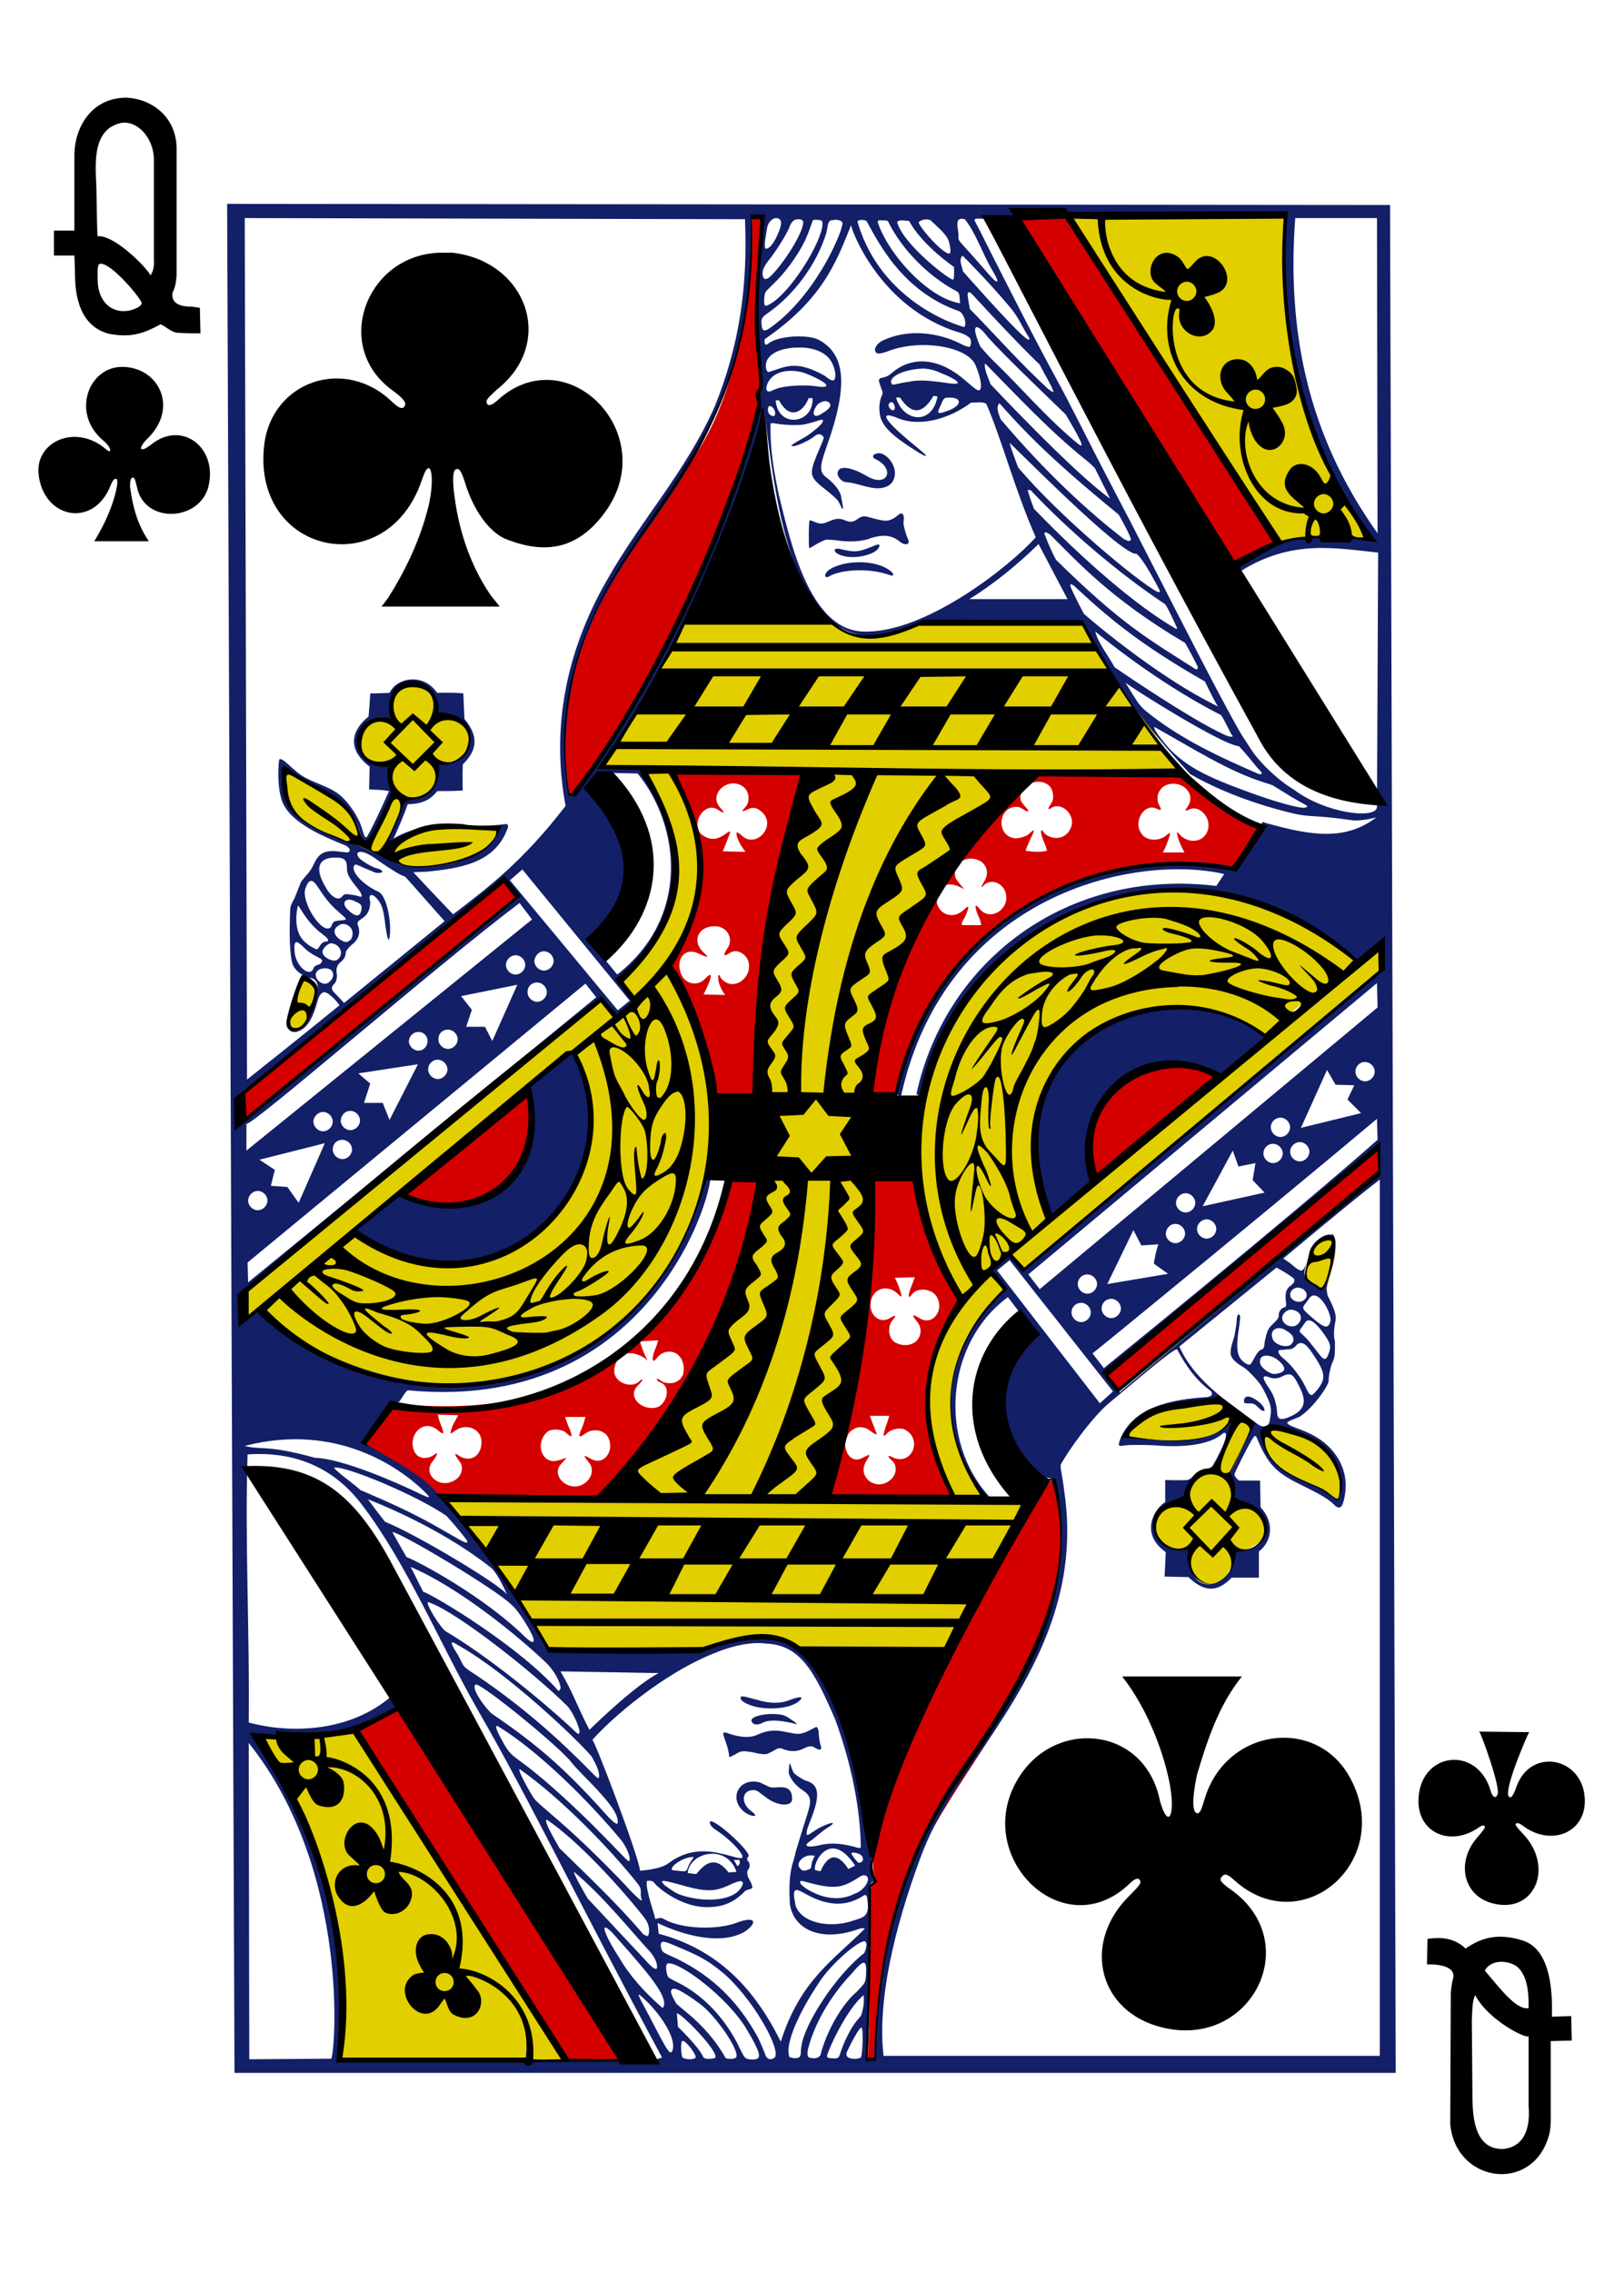 <?xml version="1.0" encoding="utf-8"?>
<!-- Generator: Adobe Illustrator 22.1.0, SVG Export Plug-In . SVG Version: 6.00 Build 0)  -->
<svg version="1.1"
	 id="svg4423" inkscape:version="0.48.2 r9819" sodipodi:docname="QC.svg" xmlns:cc="http://creativecommons.org/ns#" xmlns:dc="http://purl.org/dc/elements/1.1/" xmlns:inkscape="http://www.inkscape.org/namespaces/inkscape" xmlns:rdf="http://www.w3.org/1999/02/22-rdf-syntax-ns#" xmlns:sodipodi="http://sodipodi.sourceforge.net/DTD/sodipodi-0.dtd" xmlns:svg="http://www.w3.org/2000/svg"
	 xmlns="http://www.w3.org/2000/svg" xmlns:xlink="http://www.w3.org/1999/xlink" x="0px" y="0px" viewBox="0 0 286 400"
	 style="enable-background:new 0 0 286 400;" xml:space="preserve">
<style type="text/css">
	.st0{fill:#D40000;}
	.st1{fill:#E2CF00;}
	.st2{fill:#131F67;}
</style>
<path id="path3391-4" inkscape:connector-curvature="0" sodipodi:nodetypes="ccccccccccccccssssccsssccssscccccccccsssscccccsccccscsscccsccsscccccscccccccccscsccssccsssscccscsccscccsscccccccccccccccccccsscccssssssscscccscccccccsssccsssssscccssscsssssscccsssccccccccccssssssscccccssssssscccccccccccccsccccccc" class="st0" d="
	M152.8,362.5c0.7-10.2,0.1-21.1,0.6-29.4c-0.3-0.6,0.8-2.2,0.9-2.2c-0.7-1.2-0.9-4.4,0-7.2c6.6-25.4,18.7-45.1,31.1-63.5
	c10.1,30.4-21.6,51.8-28.2,78.3c-2.2,9.2-1.9,15.6-2.7,23.9L152.8,362.5z M100.1,362.9l-37.7-58.3l8.2-4l38.7,62.1L100.1,362.9z
	 M148.9,254.9c0.3,1.7,1.6,2.6,3,1.8c1.4-0.7,1.5-0.8,0.7,0.5c-1.9,2.9,1.9,5.7,4.4,3.2c0.9-0.9,1-2.3,0.2-3.1
	c-0.9-0.8-1.1-1.3,0.2-0.6c3.3,1.3,5.1-3.4,1.9-5c-0.8-0.4-2.4,0-3,0.6c-0.7,0.8-0.8,0.5-0.6-0.1c0.1-0.3,0.2-0.9,0.5-1.6
	c0.2-0.5,0.4-1.3,0.4-1.3l-3.4,0c0,0,0.3,0.8,0.5,1.4c0.3,0.6,0.4,1.1,0.5,1.3c0.5,0.9-0.1,0.6-1-0.1c-1.3-1-2.9-0.7-3.8,0.6
	C149,253.4,148.7,254.2,148.9,254.9z M153.7,207.5l7.2-0.2l8,22c-6.4,10.6-8.1,22.5-0.7,34.7l-23,0
	C150.7,245.8,151.5,226.4,153.7,207.5z M161.3,236.2c1-0.9,1.1-2.4,0.2-3.5c-1.1-1.3-0.9-1.4,0.6-0.5c2.2,1.2,4.2-1.5,2.9-3.8
	c-0.8-1.5-3.4-1.8-4.4-0.5c-0.8,1.1-0.7,0.1-0.1-1.4c0.2-0.5,0.6-1.6,0.6-1.6l-3.5,0.1c0,0,0.5,1,0.7,1.6c0.6,1.7,0.7,2.2-0.3,1.1
	c-2.1-1.8-4.7-0.5-4.7,2.1c0,2,1.8,3.3,3.4,2.3c1-0.6,1.4-0.7,0.3,0.6c-0.7,1.2-0.5,2.8,0.5,3.6C158.9,237.1,160.3,237,161.3,236.2z
	 M112.8,243c0.3-0.2,0.4-0.1,0.2,0.2c-0.1,0.2-0.5,0.6-0.8,0.9c-1.6,1.8,0.5,4.1,3.1,3.8c1.8-0.2,2.9-3.1,1.5-4.2
	c-0.4-0.3-0.8-0.3-1.1-0.7c0-0.2,0-0.3,0.2-0.2c0.2,0.1,0.7,0.5,1,0.6c1.7,0.5,2.9-0.2,3.4-1.4c0.3-1.4,0-2.8-1.1-3.6
	c-1-0.7-2.6-0.5-3.5,0.7c-0.9,1.2-1,0.1-0.3-1.6c0.3-0.6,0.5-1.5,0.5-1.5l-3.2,0.2c0,0,0.2,0.7,0.5,1.5c0.7,1.8,1.2,2.3,0.3,1.4
	c-3.9-2.3-5.3,0.8-5.3,2.1C107.9,243.4,111.4,244.8,112.8,243L112.8,243z M128.6,207.3l5.8,0c-4.4,23.4-13.4,42.9-28.5,56.4
	l-28.5-0.1l-13.7-9.6l5.3-6.9C105.1,250.9,120.5,233,128.6,207.3z M102.4,261.5c1.7-0.8,2.4-2.7,1.3-4c-1-1.2-1.1-1.5,0.4-0.6
	c2.1,1.2,4.1-1.2,3.1-3.6c-0.6-1.5-2.7-1.9-4.1-0.9c-1.3,1-1.3,0.5-0.6-1c0.3-0.7,0.6-1.9,0.6-1.9l-3.6,0c0,0,0.3,0.8,0.5,1.4
	c0.6,1.3,0.8,2,0.5,2c-0.1,0-0.6-0.4-0.8-0.6c-0.7-0.7-2.7-0.8-3.4-0.1c-2.1,2-0.9,5.6,1.8,5c1.8-0.4,2.2-1.1,0.7,0.6
	C97,259.7,99.8,262.6,102.4,261.5z M79.8,260.8c1.5-0.7,2-2.4,1.1-3.5c-0.8-1.1-1.2-1.8,0.2-0.8c2,1,3.7-0.3,3.7-2.6
	c0-2.3-2.7-3.4-4.6-2c-0.3,0.2-0.7,0.5-0.8,0.5c-0.2,0,0.2-1.3,0.7-2.1c0.2-0.4,0.6-1.1,0.6-1.1l-3.6-0.1c0,0,0.2,1,0.5,1.7
	c0.6,1.5,0.7,2-0.3,1.2c-2.7-2.5-5.5,0.7-4.4,3.4c0.6,1.6,2.4,1.6,3.5,0.8c1-0.8,0.5,0.2-0.2,1.1C74.4,259.4,77.1,262.1,79.8,260.8z
	 M242.8,202.2l0.2,4.3L196.9,245l-1.9-3L242.8,202.2z M71.3,210.3c6.6-4.7,14-13.2,21.3-17.7C97.9,204.9,85.4,216.9,71.3,210.3z
	 M193.2,207.2c-6.7-23,24.9-21.4,20.9-16.6L193.2,207.2z M43.2,192.2l45.7-37.3l2.1,3.1l-48.2,39.5L43.2,192.2z M168.3,154.6
	c0.1,0.4,1.5,1.9,1.5,2c-0.4-0.3-2.7-1.6-3.9-0.3c-0.4,0.5-0.9,1.6-0.9,2.7c0.5,2.1,2.8,2.8,4.5,1.4c0.5-0.4,0.9-0.9,1-0.7
	c0.1,0.2-0.2,0.9-0.4,1.4c-0.2,0.6-1.2,1.8-0.5,1.8l3.2,0c0,0-0.1-0.8-0.5-1.6c-0.7-1.6-0.7-2.4,0.2-1.3c1.7,2.2,5,0.4,4.7-2.3
	c-0.2-1.9-2.2-3-3.6-2.1c-0.2,0.1-0.6,0.6-0.7,0.6c-0.2,0,0.3-0.7,0.6-1.3c1-2-0.5-3.9-2.9-3.7c-0.8,0.1-1.6,0.6-1.6,0.6
	C168.2,152.5,168,153.8,168.3,154.6z M207.7,135.9c4.6,4.2,9.1,7.3,13.7,10l-4.3,6.8c-29.2-2.7-50.5,8.9-59.3,40.2l-4.8,0.9
	c1.8-19.6,8.4-39,27.7-57.9L207.7,135.9z M179.7,140.6c0,0.9,1.7,2,1.3,2.3c-0.2,0.1-1.2-0.8-1.7-0.8c-3.4-0.4-4.1,4.9-0.7,5.5
	c0.7,0.1,2-0.3,2.4-0.6c0.5-0.4,0.9-0.8,1-0.8c0.2,0.1-0.3,1-0.6,1.7c-0.3,0.6-0.8,1.9-0.8,1.9c1.3,0.2,2.6,0.3,3.8,0
	c0,0-0.3-1.1-0.7-1.9c-0.4-1.1-0.5-1.7-0.2-1.7c0.1,0,0.3,0.4,0.5,0.6c1.7,1.4,4.1,0.8,4.7-1.4c0.6-2.1-1.9-4.3-3.6-3.1
	c-0.6,0.4-0.6,0.1,0-0.8c0.6-0.8,0.4-2.1-0.1-2.9C183.3,136.6,179.6,138,179.7,140.6z M207.3,146.8c-0.1-0.5,0-0.3,0.5,0.2
	c1.5,1.6,4.2,1.4,4.9-0.8c0.7-2.1-1.4-4.5-3.2-3.7c-0.9,0.4-0.9,0.3-0.4-0.4c1.4-1.8-0.1-4.1-2.5-4.1c-2.2,0-3.4,2.1-2.4,3.9
	c0.4,0.7,0.3,0.9-0.5,0.5c-2.2-1.1-4.3,2.4-2.6,4.5c0.9,1.2,3.1,1.3,4.4,0.1c0.7-0.6,0.7-0.3,0.2,1c-0.4,1.2-0.9,2.1-0.9,2.1l3.8,0
	C208.6,150.1,207.5,148.2,207.3,146.8z M125.6,193.7c0,0-5.7-15.8-7.6-23.3c4.2-10.1,9.9-19.8,0.3-34.3l23.4-0.1
	c-7.2,16.4-7.4,57.9-9.1,58L125.6,193.7z M127.7,175.2c0,0-1.2-1.6-1.2-2.9c-0.1-0.8,0.1-0.9,0.5,0c2.1,2.3,4.9,0.1,4.9-2
	c0.2-1.9-1.9-3.5-3.4-2.5c-1,0.7-1.3,0.5-0.4-0.8c1.2-1.7-0.1-4-2.3-3.9c-2.9,0-4,2.7-1.9,4.6c1.5,1.4,0.1,0.6-1.1,0.1
	c-2.4-1-3.9,1.4-2.8,3.8c0.7,1.7,2.9,2.1,4.1,0.8c0.7-0.7,1.3-1.2,1-0.1c-0.2,0.9-1.2,2.8-1.2,2.8L127.7,175.2z M131.3,150
	c0,0-1.4-1.7-1.6-3.1c-0.1-0.5,0.3-0.4,1,0.3c2.5,2.2,6-1.7,3.6-4.1c-0.8-0.8-1.6-1.1-2.6-0.6c-1.2,0.6-1.1,0.3-0.5-0.3
	c0.9-0.9,0.8-2.6-0.1-3.5c-2.6-2.3-6.6,1.1-4.2,3.6c1,1.1,0.5,0.9-0.6,0.2c-2.2-1.3-4.6,2.3-2.9,4.3c1.9,1.6,3.4,0.8,4.7-0.2
	c0.3-0.2,0.5-0.2,0.5-0.1c0,0.2-1.3,3.4-1.3,3.4L131.3,150z M100.6,140.1c-1.4-0.1-2.5-13.5-0.7-17.7c3.7-17.9,15.1-30.9,22.2-41.8
	c11.4-16.3,9.9-43.4,10.4-42.3l1.6,0.2c0,0-1.2,15.9-0.5,23.1c0.7,6.3,0.6,6.7,0.1,7.3c-0.1,0.6,0.1,2.3-0.1,2.9
	c-5.1,23.4-17.1,47.4-29.6,65.5L100.6,140.1z M217.4,99.4L179,38.8l9.2-0.8c3.4,5.4,36.8,57.2,36.8,57.2L217.4,99.4z"/>
<path id="path3395-8" inkscape:connector-curvature="0" sodipodi:nodetypes="cccccccccccccsccccccssccccsccccccccccsccccccccssccscccsccccscccccsccccccccccccccccccccccscccccccccccc" class="st1" d="
	M59.4,364c4.4-16-7.5-53.3-14.8-58.1c8.7-0.4,19.1-0.2,18.8-1c0,0,36.8,58,36.5,58.3C99.6,363.4,59.4,364,59.4,364L59.4,364z
	 M208.7,273.1c-8.9-1.3-5.4-8.7,0.3-9.5c-0.7,0.1,0.6-3.7,5.2-5.2c1.1-1.9,1.9-5.2,2.8-6.7c-2.8,0.9-6.1,3.3-18.8,1.4
	c1.1-6,13.2-7,17.5-6.1c2.5,0.6,5,4.3,5.8,4.4c7.7-1.3,17.6,5.7,14.6,12.8c-0.5,1-1.6-1.2-4.2-2.2c-8.4-3.1-9-7.6-10.9-9.7
	c-0.7-0.1-4.4,7.2-4.4,7.2l1.2,5c2-0.2,11,5.4-0.2,9.1C214.5,284.5,208.7,277,208.7,273.1L208.7,273.1z M229.9,225.5
	c-0.5-0.5,0.4-3.8,1.5-5.7c0.6-1,2-1.7,2.9-1.6c1.5,0.3,1.2,2.4-0.7,8.7C233.4,227.8,231.4,227.9,229.9,225.5z M52.1,181.4
	c-2.5,0-0.3-6.7,1.3-8.8c0.5-0.7,2.5,0.7,2.6,1.7C56.1,176,53.4,182.1,52.1,181.4z M50.3,136c3,0.7,7.7,3.7,10,5.4
	c2.8,2.1,2,6.2,4.3,6.6c1.5-0.8,4.3-7.5,4.3-7.5s0.7-3.5-1.3-4.5c-4.9-2.7-4.8-5.5-4.5-5.8c1.5-3.8,4.4-3.1,5.9-3.3
	c0-2.1,0-6.4,4.2-6c3.7,0.4,4.1,5.7,2.5,5.8c0-0.1,7.1-1,7,3.7c0,2.5-4.3,5.8-5.6,4.6c0,0,0.7,5.1-5.7,6.8c-1.5,1.5-2.7,8-2.7,7.4
	c3.8-3.5,9.9-4.3,19.4-3c-5.9,10.9-22.2,5.8-23.4,3.7C56.6,147.4,48.9,144.1,50.3,136z M120.4,109.8c8.7,0.8,18.1-1.9,25.3-0.5
	c0.8,0.1,1.7,1.3,2.2,1.6c3.7,2,7.6,1.4,13.6-0.9c1.5-0.6,28.9-0.3,28.9-0.3c6.3,9.3,17.4,26.7,17.6,26.1c0,0-15.2-0.2-22.2,0.2
	c-4.9,0.3-2,1-5.5,1.1c-24,18-28.6,57-28.6,57s7.6-2,9.6,0.1c9.4-27.6,27.3-40.2,52.3-37.8c11.5,1.1,25.3,12.5,25.3,12.5l-24.7,20.1
	c-19.1-9.7-27.3,18.8-21.5,18.9l49.7-40.7c0,0,0.9,3.3,0.8,3.4c-3.5,4.7-62.8,52.8-62.8,52.8l-2.6-2.9c0,0-1.6,1.5-2.5,2.4
	c-0.1,1.6,0.5,2.9,1.7,4.2c-11.7,9.4-12.1,26.8-3.5,36.2c0,0-3.8,0.3-4.2,0.3c-4.9,0.8-9.9-23.3-0.3-34.5
	c-4.9-9.6-7.9-22.6-8.5-23.2c0.1,1.5-7.7,1-7.7,1c-0.6,19.5-2.6,38.6-7.3,57l36,0.8l-15.3,26.6c0,0-17.2-0.4-24.6-0.9
	c-7.7-4.5-12.2-1.1-19.4,0.6c-10.3,0.3-25.5-0.2-25.5,0c-5.2-10.3-10.7-17.8-18.2-26.6c-1-1.6,30.6-0.6,30.6-0.6
	s15.8-23.9,18.6-30.6c2.2-5.3,7.3-24.4,7.3-24.4c0.2,1-2.9-5-10.1-4.8c-6,39.7-53,53-81.3,27.5l-0.3-4.6l62.4-50.7l2.8,3.2
	c-0.6-0.5-38.3,30.9-37.7,30.7c11.2,5.9,24.1,1.1,22.6-18.1c8.9-6.4,16.7-13.9,24.4-21.5c0.2-0.3,8.6,19,8.4,22.7
	c4.9-1.6,7.7,1.8,7.6,1.2c-1.7-11.1,8-53.4,8.2-58.2c-5.4-0.4-12.6-0.2-23.8-0.7c9,17.5,5.9,29.4-6.7,40.2l-2.6-3.3
	c1.1,0.6,18.4-14.5,4.5-36.9c-0.6,0.1-7.4-0.6-7.4-0.6S119.7,112.9,120.4,109.8z M187.5,37.5c0,0,39.4-0.9,39.4,0.2
	c-1.3,21.2,3.7,40.5,15.6,58.4c0,0-17.4-0.6-17.1-0.4L187.5,37.5z"/>
<path id="path3393-8" inkscape:connector-curvature="0" sodipodi:nodetypes="ccccccccccccccsccscccccccccccccccccscccccccccccccccsccccscsccccccccccccccccccccccccccccccccccccccccccccccccccsccccccccccccccccccccccccccccccccccccscccccccccccccsccccccccccsccccccsccccccsccsccscscccssccccssssscccscccccccccccccccccscscccscsccccccscsssscccssscccccccsscscccccccccccscccccccccccccccscccccccscccccsccccccsscccscccccccscccccscsscssscsccccccccccccccccccccccccccccsccccccccsccccscscscsssccccsccccsccccscccccccssccscccccccccccccccccscccccscccccccccscsssccscsccscscscccccsscccccscccsccccsccsccsccscsccscsccscssssccscssccssccscssccccccscccscccscccscccsccccccccssccccscccscccsccssccscccscscscscscscccscscccscsccccccccscccscccscccscccscccccccccccccccccccccccccscccccsccscccccccsccccsccccsscccsccccccccccccccccccccccccccccccccccccscccccsssccsscsssccccccccsccccsccccccccccccccccccccccccccccccccscccscccsccscccscccccccccccccccccccccccccccccccccccccscccsccccccccscccscccsccccccccssccccccccscsccccccccccccccccccccccccccccccccccccccccccccccccccccccssccsccccccccccsccccccccccccccccccscccccccsssccccccccccccccccccccsssscccsscccccccccccccccscccccccccccccccccccccccccccccccccccccccccccccccccccccccccccccccccccccccccccccccccccccccccccccccccccccccccccccccccccccccccccccccccccccccccccccccccccc" class="st2" d="
	M244.8,36.1L40,35.9l1.3,329.1h204.5L244.8,36.1z M226.1,37.4c0,0-2.6,34.8,15.5,57.6c-11.1-1.7-17.4,0-23.9,4.6l0.9,0.9
	c8.9-5.5,16.4-4,24.1-3.2l-0.2,44.8c-0.1,2.2-9,1.2-14.7-3.1c-2.7-1.6-6.2-4.9-7.7-7.4c-0.5-0.8-1-1.5-1.1-1.7
	c-0.5-0.6-3.8-6.6-9.7-18.1c-3-5.8-7-13.7-10.2-19.9c-2.1-4-6-11.5-6.3-12.1c-0.6-1.2-4.8-9.5-6.5-12.6c-4.4-8-11.4-21.9-13.9-26.9
	c-0.6-1.3-1.4-1.9,0.1-1.8c0.3,0,0.7,0,0.9,0.1c0.3,0.1,0.6-0.5,0.6-0.5L226.1,37.4z M43.7,225.8l-0.1-3.5l59.5-49.1l1.9,2.4
	L43.7,225.8z M101.2,139.8c-0.2,0.1-0.5,0.2-0.8,0.3c-1.5-6.8-0.7-15.9,1.1-22.8c2.6-9.5,7.5-17.1,13-24.8
	c12.5-17.5,18-30.7,17.8-54.2l1.8,0.2c-0.1,3.7-0.6,6.5-0.7,11.5c-0.2,5.3-0.1,9.3,0.4,14.5c0.3,2.5,0.4,4.2,0,4.5
	c-0.2,0.2-0.4,1-0.2,1.4c0,0.7-0.1,2.1-0.1,2.1C130.7,86.3,115.4,122.2,101.2,139.8L101.2,139.8z M108.7,171.6l-3.2-3.9
	c0,0-2.4-2-0.2-4.2c6.3-6.4,6.3-14.5,0.3-21.8c-0.4-0.9,1.9-5.6,1.9-5.6l4.8,0.1C119.7,145.3,121.7,161.4,108.7,171.6z M113.1,135.4
	c0.1-0.6-7.1-0.4-7.1-0.4c4.5-6.7,8.3-13.6,12.1-20.6c5.8-10.5,13.9-28.9,16.5-42.2c1.9,15.6,4.6,38.7,18,39.7
	c4.4,0.3,9.4-2.7,10.3-2.2l27.7-0.2c5.7,11.5,11.8,19,19,26.8c5.2,3,11.5,5.3,17.6,6.8c3.5,0.9,3.8,0.3,10.7,1.3
	c1.8,0.3,4.6-0.5,4.5-0.5c-5.5,4.3-11.8,3.1-18.8,1.2c-0.4-0.1-0.8-0.2-1.2-0.4l-5.3,7.9c-11.7-2.8-49.3-0.8-59.2,40.1
	c0,0,1,0.5,0.8,0.2c7.9-35.5,41.1-42.6,56.9-39l-1.4,2.1c-26.3-3.2-47.7,13.2-52.8,36.6l0.5,0.5c9.9-35.3,51.3-48.3,77-23.9l4.7-3.3
	l-0.2,4.5l-63.2,53l-2.5-2.6c0,0-0.4,0.3-0.9,0.8c-1.6,1.4-2.3,1.7-1.8,2.4c0.5,0.8,2.2,2.5,2.3,2.7c-10.5,8.5-13.8,25-3.8,36.6
	c1.1,1.2,0.9,1.6,0.7,0.2c-8.9-9.7-7.8-26.9,3.3-35.1l2.2,2.9c-4.9,10.8-7.5,27.6,5.4,29c4.6,12.4-0.7,27.1-6.6,36.9
	c-6.3,11.3-13.9,20.8-18.7,33.1c-2.3,5.2-6,20.4-5.8,32.1l-1.4,0c0-4.8,0.3-10.4,0.4-14c0.2-17.6,0.2-16.6,0.6-17
	c0.1-0.1,0.5-0.3,0.5-0.4c0.1-0.2-0.3-0.6-0.4-1c-0.1-0.4-0.4-1.2-0.3-1.9c0-0.7,0.6-1.6,0.5-1.8c-2.8-9.7-3-27.2-12-35.2
	c-4.4-3.8-10.2-3.9-17.8-0.8c-16.7,0-14.2,0.9-27.6,0.1C91,280.2,84.3,270.2,77,262.9c-3.4-3.8-8.2-5.9-12.6-8.7
	c1.8-3.4,3.8-5.9,6-7.5c0.5-0.7,0.8-1.4,1.4-1.9c45.4,4.4,55.2-39.6,53.1-38.5l-0.4,0.3c-12.4,45.3-56.5,43.7-78.7,24.1
	c0,0-3.1,2.7-3.1-0.3c0-2.7,1-3.5,1-3.5l62.3-50.9c1.1,0.7,2.4,3.1,2.9,2.9c1.1-0.6,2.8-1.8,2.8-2.6c0-0.6-2.3-4.1-2.3-4.1
	C125.9,155,118.4,147.3,113.1,135.4L113.1,135.4z M136.7,38.4c0.3,0,0.6,0.1,0.8,0.5c0.4,0.6-1.1,4.1-2.1,4.7
	c-0.9,0.6-0.9-0.1-0.3-3.5C135.3,39.1,136,38.4,136.7,38.4z M228.1,38.4h14.4l0.1,55.5C231.8,78.7,226.4,61.3,228.1,38.4z
	 M140.6,38.6c0.4,0,0.7,0.1,0.8,0.3c0.4,0.9-1.7,5-4.4,8.3c-1.4,1.7-2,2.2-2.5,1.8c-0.4-0.8-0.3-1.7,0.9-3.2c1-1.2,2.8-4,3.5-5.5
	C139.2,39.5,139.5,38.6,140.6,38.6z M155.4,38.8c0.4,0,0.9,0,1,0.2c2.5,5.1,7.3,9.8,12.1,12.3c0.7,0.4,0.4,1.4,0.6,2.1
	c-5.5-0.8-12.6-8.5-14.5-14.2C154.5,38.7,154.9,38.8,155.4,38.8z M163.9,38.8c1.1,1.1,2.8,2.4,3.2,3.7c0.2,0.8,0.4,1.7,0.2,2.1
	c-0.9,0.6-5.7-4.9-5.5-5.5C162.4,38.6,163.2,38.5,163.9,38.8z M143.5,38.7c0.5,0,1.2,0,1.3,0.3c0.6,2.4-4.9,11.7-8.8,14.3
	c-1.4,0.9-1.5,0.7-1.4-0.9c0.1-1.1,0.2-1,1.6-2.4c2.1-2,4.3-5,5.6-7.7C143.3,38.9,142.9,38.7,143.5,38.7z M147.2,38.7
	c0.5,0,1,0.2,1.1,0.4c0.2,0.3-0.1,0.8-0.2,1.4c-1.8,5.1-6.2,12.4-11.5,16.5c-2,1.6-2.4,1.6-2.5-0.1c-0.1-0.9,0.3-1.2,1.3-1.9
	c4.4-3.1,8.4-8.4,10.1-13.9c0.3-1.1,0.2-2,0.8-2.3C146.5,38.8,146.9,38.7,147.2,38.7z M174.7,47.5c0.2,0.4,1.7,2.7,0.5,1.9
	c-0.5-0.4-1.4-1.5-2.9-3.2c-3.5-4-3.6-3.7-3.5-4.7c0-1.3-0.9-3.4,1.1-2.9C171.8,40.9,173,44.6,174.7,47.5z M158.8,38.8
	c0.4,0,0.9,0.1,1.3,0.1c2.3,4.3,7.9,8.1,7.9,8.1c0,0,0.1,1.9-0.1,2.2c-0.1,0.6-8.9-6.1-9.9-10.1C158.1,38.9,158.4,38.8,158.8,38.8z
	 M152.6,38.9c2.1,3.8,6.3,12.4,16.3,15.9c0.7,0.2,1.5,2.2,0.9,2.8c-5.5-1.6-15.5-7-18.8-18.6C151.3,38.6,152.2,38.7,152.6,38.9z
	 M149.9,39.6c-0.3,0,4.7,14.7,19.2,19c1.2,0.4,2,0.9,1.9,1.7c-0.1,0.9-0.1,1-1.5,0.4c-3.9-2.1-9.6-3-14.3-0.6
	c-0.7,0.4-1.5,1.4-0.9,2c0.3,0.3,1.2,0.1,2.2-0.3c5.5-2.1,13.8-0.9,15.3,2.5c1,2.4,1.2,4.1,0.7,4.4c-0.4,0.2-1.2-0.6-2.5-1.7
	c-4.2-3.7-9.1-4.7-13.1-1.2c-0.9,0.8-1.7,0.6-2,0.9c-0.3,0.3,0.1,1,0.3,1.7c0.3,0.7,0.3,0.9,0,1.5c-0.3,0.8-0.4,1.8-0.3,2.6
	c0.1,1.9,1.3,3.5,4.9,5.9c2.8,1.9,4.9,3,1.6,0.3c-5.8-4.7-6.9-6.6-3.1-5c3.8,1.5,9,0,12.7-2.8c1.3,0,2-0.2,2.7,0.2
	c2.8,6.5,5,15.1,8.7,23.5c-4.4,5-19.6,17.1-30.5,16.6c-9.4-0.4-12.7-15.8-14.8-24.3c-0.7-3.6-1.5-7.3-1.4-12.3c0,0,0.2-0.1,0.4-0.1
	c1.6,0.3,4.3,0.5,5.7,0.2c2.5-0.6,3-1,3.1-0.7c0.2,0.4-0.9,1.4-2.7,2.7c-0.8,0.5-3.1,1.7-2.8,1.8c0.5,0.4,3.3-1.1,3.8-1.5
	c0.7-0.6,1.2-0.7,1.6-0.3c0.4,0.4,0.5,0-0.9,3.3c-1.5,3.7-1.3,4,1.6,6.3c1,0.8,1.9,1.6,2.1,1.9c0.3,0.5,0.5,1,0.6,1.2
	c0.5,0.7,0.2-0.4-0.1-2.1c-0.3-1.2-1.6-2.5-2.4-3.1c-1.6-1.1-1.3-2.2,0-5.9c3.9-11,2.9-16-1.4-18.4c-1.9-1.1-7.3-0.8-9,0.6
	c-0.8,0.7-0.7-0.7-0.6-0.8C144.9,52.7,147.3,46.1,149.9,39.6L149.9,39.6z M169.5,45c2.9,2.9,6.5,6.8,8.7,9.5c1.2,1.5,1.8,3,2.8,4.6
	c0.2,0.3,0.4,0.6,0.2,0.7c0,0.1-0.5-0.2-0.7-0.4c-2.1-1.6-10.9-11.6-10.9-11.6C169.2,46.3,168.9,45.7,169.5,45z M171.2,51.8
	c0,0,7.6,8.3,11.9,12.4c0.9,1.8,2.5,4.4,2.4,4.8c0,0.2-0.9-0.5-0.9-0.5c-4.8-4.4-9.2-9.4-13.8-14.1c0,0-0.4-2-0.4-2.7
	C170.6,51.2,171,51.6,171.2,51.8z M187.7,73c1,1.7,1.8,3.1,2.3,4.1c0.8,1.5,0.5,1.6-0.2,1c-5.4-4.4-10-9.9-15.1-14.8
	c-0.7-0.7-2-2.2-2-2.2c0,0.1-1.7-3.6-0.6-3.5c0.8,0.3,1.4,1.2,1.9,1.8C176.7,62.4,181.8,67.3,187.7,73z M140.4,61.2
	c2.2-0.1,4.4,0.5,5.6,1.9c1,1.2,1.4,3.2,0.9,3.8c-0.4,0.4-1.6-0.7-1.6-0.7c-5.3-3-7.1-1.5-9.9-0.7c-0.4,0.1-0.8-1-0.3-2.1
	C136,61.7,138.7,61.2,140.4,61.2L140.4,61.2z M173.5,64c5.6,5.7,11.4,11.9,17.5,16.8c0.9,0.7,1.4,1.2,1.8,1.6
	c0.8,1.6,2.7,5.4,2.7,5.4c-6.5-4.6-21.2-20.3-21.1-20.2C174.5,67.6,173.1,64.7,173.5,64z M162.5,64.9c1,0,2.2,0.3,3,0.7
	c2.8,1.1,4.6,2.3,1.7,1.9c-4.1-0.6-5.5-0.6-7-0.3c-2.8,0.4-3,0.8-3.2,0.3C156.4,66.3,159.4,65,162.5,64.9z M139.3,65.3
	c1,0,2.1,0.2,3.2,0.7c3.5,1.5,4.1,2.5,1.1,2c-1.5-0.2-4.3-0.2-6.4,0.3c-0.6,0.2-1.3,0.5-1.5,0.6c-0.7,0.2-0.9-0.3-0.6-1.2
	C135.7,66.1,137.3,65.3,139.3,65.3z M164.4,69.7l0.7,0.1c-0.9,5.1-6,4.6-7.3,0.2l0.7,0C161.2,74.1,163.2,71.7,164.4,69.7z M167.2,70
	c2.3,0,2.2,1.4-0.2,2.3c-1.9,0.7-2.1,0.6-1.4-0.8C166.2,70.1,166.2,70,167.2,70z M143.1,70.1c0.2,4.6-6.1,5.4-6.5,0.4l0.6,0
	c2.1,3.9,4.5,1.6,5.2-0.4L143.1,70.1z M145.9,70.8c0.7,0.5,0.3,1.2-1.3,2.1c-1.4,0.9-1.8-0.2-0.6-1.7
	C144.5,70.8,145.3,70.4,145.9,70.8z M157,70.8c0.3-0.1,0.9,1.1,0.4,1.4c-0.3,0.2-0.8-0.3-0.9-0.7C156.4,71.2,156.6,70.9,157,70.8z
	 M176,71c4.2,4.7,8.5,9.4,21,19.6c0,0,1.8,3.1,2.2,4.4c-0.3,0.4-0.5,0.3-1.3-0.1c-8.2-6.3-15.7-14-21.7-21.1
	C175.9,72.8,175.3,71.8,176,71z M135.6,71.5c0.5,0,1.2,1.1,0.8,1.7c-0.3,0.2-0.8-0.1-1-0.4c-0.2-0.3-0.2-0.8-0.1-1.1
	C135.3,71.6,135.4,71.5,135.6,71.5z M177.8,78c0-0.2,19.7,19.9,22.3,19.5c1.2,0.7,4.1,6.4,4.1,6.4c0.1,0.2,0.1,0.5-0.4,0.3
	c-3.3-1.7-17.3-13.3-24.5-21.9C178.8,81,178.2,79.4,177.8,78z M154.3,80.9c3.4,1.7,2,5.1-1.7,2.9c-2.9-1.7-5.1-1.9-5.1-0.4
	c0,0.6,0.8,1.5,1.5,1.5c1.4,0.1,2.7,0.6,4.1,0.9c2.2,0.5,3.8-0.1,4.3-1.4c0.9-2.2-1.3-4.7-2.7-4.6C153.3,80,153.7,80.7,154.3,80.9
	L154.3,80.9z M181.6,86.4c-0.2-0.2,9.8,10.8,23.6,20c0.5,0.6,1.9,3.8,2.1,4.2c-0.1,0.3-0.4,0-0.4,0c-6.9-4-16.1-12-24.8-21
	c0,0-0.8-2-1.1-3.3C181.2,86.2,181.4,86.3,181.6,86.4z M158.7,90.4c-0.3,0-0.7,0.5-1.2,0.8c-1.1,0.6-1.4,0.7-4,0
	c-1.4-0.4-1.6-0.4-2.5,0.2c-0.7,0.5-1.1,0.6-2,0.3c-1.5-0.7-2.2-0.2-3.5,0.3c-1.3,0.5-1.7-0.1-2.9-0.4c-0.2,0-0.2,4.7-0.1,4.9
	c0.1,0.1,1.2-0.7,1.9-1c1.1-0.6,1-0.5,2.6-0.4c2.4,0.4,4.9,0.3,6.5-0.4c2-0.6,3.6-0.5,5,0.7c0.9,0.7,2,0.6,1.3-0.7
	c-0.2-0.4-0.7-2.1-0.7-2.7C159.3,91,159.1,90.4,158.7,90.4C158.8,90.4,158.7,90.4,158.7,90.4z M184.9,94.1
	c4.6,4.5,10.4,11.2,23.8,19.1c0.7,1.2,1.6,2.9,2.2,4.1c0.1,0.4,0,0.7-0.4,0.5c-8.3-5.3-12.9-7.8-24.5-19.2c-0.7-1.2-1.5-3.1-2.1-4.7
	C184.1,93.5,184.7,94,184.9,94.1z M182.9,95.8l5.1,9.7l-17.3,0C175.1,102.8,179.3,99.3,182.9,95.8z M154.2,96
	c-2.8,1.1-3.3,1.4-6.1,0.7c-1.6-0.4-1.2,0.6-0.4,0.9c2.1,1,5.2,0.3,6.4-0.5C154.8,96.7,155.4,95.5,154.2,96z M151.3,99
	c-3,0-5.8,1.1-6,2.3c0,0.2,0.2,0.5,0.7,0.2c2-1.2,7-1.6,10.8-0.2c0.6,0.2,0.7-0.2,0.1-0.7C155.4,99.4,153.3,99,151.3,99z
	 M189.1,103.1c5.6,5.2,11,10,23.1,16.9c0.9,1.9,2.1,4.2,2.3,4.4c-11.3-5.5-23.6-16.3-23.6-16.3s-1.9-3.5-2.4-4.9
	C188.4,102.6,188.9,103,189.1,103.1z M192.9,111.2c0,0,10.3,8.7,22.1,14.7c0.5,0.5,1.7,3.3,2,3.6c0.4,0.3-0.5,0.3-1.3-0.1
	c-6.2-2.8-19.4-11.9-19.4-11.9C195.1,115.3,193.3,113.1,192.9,111.2z M69.3,147.7c0.9-2,1.9-4.3,2.5-6.1c2.8,0,4.2-1,5.2-2.3
	c1.4,0,2.5,0,4.5-0.1c-0.1-1.9,0-4.6,0-4.6c2-2,3.3-4.4,0.3-8c0,0-0.1-1.7-0.2-4.5c-1.4-0.2-4.6-0.1-4.6-0.1c-2.5-3.6-7.1-2.7-8.4,0
	c0,0-2,0.1-3.4,0.1c0,0.8-0.3,4.1-0.3,4.1c0,0-5.9,4.1,0.2,8.8l-0.1,4c1.2,0.1,2,0,3.5,0.3c0,0-2.4,5.5-3.9,8.1
	c-0.5,0.1-0.4-0.2-1-2c-0.8-2.1-2.5-4.5-4-5.6c-2-1.5-4.7-2-6.7-3.4c-1.8-1.3-3.1-3-3.7-2.7c-0.2,0.7-0.4,4.4,0.3,6.8
	c1,4,6.7,6.5,11.4,8.4c0.4,0.2,0.7,0.6,0.7,0.7c0,0.7-0.6,0.5-2.2,0.3c-2.4-0.2-3.3,0.4-4.2,2.4c-0.2,0.5-0.8,1.4-1.3,1.9
	c-0.5,0.6-1,1.1-1,1.4c-0.1,0.2-0.6,1.5-1,2.5c-0.3,0.6-0.8,1.3-0.8,2.2c-0.1,2.8-0.2,6.6,0.3,9c0.3,1.8,2.5,2.8,3.3,2.9
	c1.2,0.2,1.4,1.4,1.2,2.4c-0.9,4.8-3.7,7.8-4.6,6.2c-0.2-0.4-0.5-2.4-0.5-2.4c0,0-0.5,1.7-0.3,2.3c0.2,0.7,1.1,1.3,2,0.9
	c1.4-0.5,2.4-1.8,3.3-4.9c0.3-1.3,0.7-1.9,1.3-2c1.1,0.1,2.7,2.3,2.7,2.3c-5.6,4.6-16.3,13.1-16.3,13.1L43.1,38.4l88.1,0.2
	c0.5,12-1,22.2-5.3,32.9c-5.1,11.6-13.1,20.1-19.1,30.8c-7.3,12.8-9.7,26.2-7.2,39.6c-7.5,9.8-13.8,14.5-19.8,19.1
	c0,0-4.5-4.7-7-7.4c0,0,1.1-0.1,2.3-0.1c5.7-0.6,11.9-1.4,14.2-7.4c0.3-0.7,0.2-1-0.2-1c-4.5,0.6-8.3,0-10.9,0.2
	C72,145.6,69.3,147.7,69.3,147.7L69.3,147.7z M70,152.1c0,0-7.2-3.4-7.7-3.5c-3.1-0.6-10.6-4.5-11.9-7.2c-0.2-0.3-0.6-5.2-0.7-6.2
	c0-0.3,0.2-0.3,0.5-0.1c0.8,0.6,3.9,2.6,5.1,3.1c4.8,2.3,6.6,4,7.8,7.4c0.3,0.9,0.6,1.8,0.8,2c0.4,0.4,0.5,0.4,1,0
	c2-2.6,3-4.8,3.9-7.7c0.1-0.3,0.4-0.6,0.2-1.1c-0.4-1.3-1.3-2.9-0.4-4.1c-3,0.1-5.8-2-5.5-4.2c0.8-4,2.5-3.3,5.7-3.9
	c-0.4-9.4,8.4-7.1,8.4-0.6c9.6,0.8,5.1,9.7-0.5,8.3c2.2,5.1-4.4,6.9-5.4,6.1c-0.4,1.6-2.9,6.9-3.4,8.5c7.1-5.1,18.6-2.8,20.2-3.1
	C84,154.6,70.5,152.5,70,152.1z M198.2,120.2c1.8,1.4,17.1,11,20,11.2c0,0,1.4,1.5,2.5,2.9c1,1.3,1.4,1.5,1.5,1.8
	c0.1,0.3-0.4,0.2-0.5,0.2c-6.9-3-13.9-6.2-19.9-11.1c-0.8-0.7-1-1-1.4-1.5C199.9,123,198.4,120.5,198.2,120.2z M203.3,128
	c7,3.9,13,7.8,19.4,9.8c0.9,0.3,1.4,0.4,1.8,0.7c0.5,0.3,2.4,1.5,2.9,1.8c2.9,1.7,3.2,1.6,2.5,1.9c-0.8,0.3-5.9-1.2-10.2-2.8
	c-7.7-2.8-10.4-4.4-13.2-7C205.8,131.8,202.9,128.3,203.3,128z M63.5,150c0.6,0,1.5,0.4,2.5,1.1c1.1,0.8,3.6,2.5,4.7,3
	c0.5,0.2,0.7,0.3,0.7,0.3l6.9,7.8l-17.7,14.4c0,0-1.4-1.5-1.9-2c-0.4-0.5-0.3-0.9,0.2-1.4c0.4-0.4,0.5-1.3,0.4-1.8
	c-0.1-0.7-0.1-1.4,0.8-2.1c0.7-0.5,0.8-1.4,0.8-1.6c0-0.2,0.4-0.8,1-1.3c1.2-0.9,1.6-2,1.2-3.3c-0.2-0.5-0.3-0.7,0.4-1.2
	c1.3-0.8,1.6-1.6,1.7-2.9c0-0.2,0-0.4-0.1-0.6c-0.2-1.3,0.9-1,1.9,0.7c0.5,0.9,0.7,2.4,0.9,4.1c0.3,2,0.5,2.5,0.6,2.2
	c0.6-1.6-0.1-7.6-1.9-8.4c-2.7-1.2-4.9-3.6-4.2-4.6c0.2-0.3,0.3-0.2,1.9,0.5c1,0.4,1.8,0.8,2,0.8c1.9,0.1,0.7-0.7,0.1-0.8
	c-0.7-0.1-2.9-1.4-3.2-1.9C62.7,150.4,62.9,150,63.5,150z M59,151c1.7,0,2.1,0.4,2.1,1.9c0,0.9,0.3,1.6,1.7,3.3
	c0.6,0.7,0.9,1.3,0.9,1.5c-0.1,0.5-0.2,0-2.1-0.2c-0.7-0.1-1-0.1-1.3,0.3c-0.7,1-2.1,0-2.9-1.5C55.3,152.9,56.1,151,59,151z
	 M92,153.1l18.9,23.1l-2.1,1.7L89.8,155L92,153.1z M88.9,154.5l2,3.4c0,0-5.8,5-7.4,6.4C71.1,174.4,43,197.3,43,197.3l-0.4-4.6
	L88.9,154.5z M54.8,155.1c0.4,0,0.8,0.5,1.4,1.4c0.5,0.8,1.6,2.4,2.8,3.5c2.3,2.1,2.5,1.9,0.7,2.1c-0.7,0.1-1,0-1.4,1.1
	c-1.4,1.7-5.4-4.4-4.5-6.8C54.1,155.6,54.4,155.1,54.8,155.1z M61.4,158.4c0.3,0,0.8,0.1,1.3,0.4c1,0.4,1.1,0.7,0.9,1.6
	c-0.2,0.9-0.9,1.2-2.2-0.1C60.3,159.4,60.5,158.5,61.4,158.4L61.4,158.4z M91.5,159l2.2,2.9l-50.3,40.7l0-4.7
	C44.6,198.1,76.9,170,91.5,159L91.5,159z M52.5,159.5c0.1,0,0.3,0.4,0.9,1.3c1.1,1.7,2.2,2.8,3.4,3.7c1.1,0.8,1.3,1.3,0.5,1.3
	c-0.3,0-0.8,0.4-1,0.8c-0.5,0.8-0.5,0.6-1.3,0.2c-1.1-0.6-2.1-1.5-2.5-2.8c-0.4-1.1-0.4-2.9-0.1-4.2
	C52.4,159.6,52.4,159.5,52.5,159.5z M60.4,162.7c1.3,0,2.2,1.4,1.4,2.7c-0.5,0.5-0.9,0.7-1.8,0.1c-1.2-0.7-1.5-1.9-0.4-2.5
	C59.8,162.8,60.1,162.7,60.4,162.7z M52.2,165.9c0.3,0,0.8,0.4,1.6,1.2c0.6,0.6,1.7,1.2,2.1,1.4c1,0.5,1,0.7,0.5,1.2
	c-0.2,0.2-1,0.2-1.2,0.8c-0.6,1.7-3-0.3-3.3-2.7C51.8,166.6,51.8,166,52.2,165.9z M58.3,166.1c1.6,0.1,2.4,1.9,1.1,2.9
	c-0.7,0.5-2.5-0.4-2.6-1.3C56.7,167.1,57.7,166.1,58.3,166.1z M95.8,167.5c0.9,0,1.7,0.8,1.7,1.7c0,0.9-0.8,1.7-1.7,1.7
	c-0.9,0-1.7-0.8-1.7-1.7C94.2,168.3,94.9,167.5,95.8,167.5z M90.8,168.2c0.9,0,1.7,0.8,1.7,1.7s-0.8,1.7-1.7,1.7s-1.7-0.8-1.7-1.7
	S89.9,168.2,90.8,168.2z M57.1,170.5c0.1,0,0.2,0,0.3,0c1.5,0.1,1.6,1.5,0.7,2.3c-0.5,0.5-1,0.6-1.8,0.1
	C55.1,171.9,55.5,170.6,57.1,170.5z M94.6,173c0.9,0,1.7,0.8,1.7,1.7c0,0.9-0.8,1.7-1.7,1.7s-1.7-0.8-1.7-1.7
	C92.9,173.7,93.6,173,94.6,173z M242.5,173.1l0.1,4.3l-59.5,49.6l-2-2.6L242.5,173.1z M91.1,173.4l-4.4,9.9l-1.3-2.5l-3.3,0l1-3
	l-1.9-2.4L91.1,173.4z M184.8,214.6l7.8-6.3c-3.4-17,10.1-23.8,22.9-18.9l7.9-6.8C208.7,170.2,174,178.6,184.8,214.6z M78.9,181.3
	c0.9,0,1.7,0.8,1.7,1.7c0,0.9-0.8,1.7-1.7,1.7s-1.7-0.8-1.7-1.7C77.2,182,77.9,181.3,78.9,181.3z M73.7,181.7c0.9,0,1.6,0.7,1.6,1.6
	c0,0.9-0.7,1.7-1.6,1.7c-0.9,0-1.7-0.8-1.7-1.7C72.1,182.4,72.8,181.7,73.7,181.7z M101,185.1l-7.8,6.2c2,16.3-5.9,24.6-22.9,19
	l-8.2,6.5C84.3,232.2,113.4,212.5,101,185.1z M77.1,186.6c0.9,0,1.7,0.8,1.7,1.7S78,190,77.1,190s-1.7-0.8-1.7-1.7
	S76.1,186.6,77.1,186.6z M240.4,187c0.9,0,1.7,0.8,1.7,1.7s-0.8,1.7-1.7,1.7c-0.9,0-1.7-0.8-1.7-1.7
	C238.7,187.8,239.4,187,240.4,187z M73.6,187.4l-5,9.8l-1.2-3l-3.3,0l1.1-3.4l-2.1-1.8L73.6,187.4z M233.7,188.4l1.5,2.6l3.3,0.1
	l-1.2,2.5l2.4,2.4l-10.6,2.6L233.7,188.4z M61.7,195.6c0.9,0,1.7,0.8,1.7,1.7c0,0.9-0.8,1.7-1.7,1.7s-1.7-0.8-1.7-1.7
	C60.1,196.3,60.8,195.6,61.7,195.6z M56.9,195.8c0.9,0,1.7,0.8,1.7,1.7c0,0.9-0.8,1.7-1.7,1.7c-0.9,0-1.7-0.8-1.7-1.7
	S56,195.8,56.9,195.8z M225.5,196.8c0.9,0,1.7,0.8,1.7,1.7c0,0.9-0.8,1.7-1.7,1.7s-1.7-0.8-1.7-1.7
	C223.8,197.5,224.6,196.8,225.5,196.8z M242.5,197l0.1,3.7c-15.5,13.7-48.2,40.2-48.2,40.2l-2-2.6
	C192.4,238.4,225.6,211.2,242.5,197L242.5,197z M60.3,200.7c0.9,0,1.7,0.8,1.7,1.7c0,0.9-0.8,1.7-1.7,1.7c-0.9,0-1.7-0.8-1.7-1.7
	C58.6,201.4,59.3,200.7,60.3,200.7z M228.9,201.1c0.9,0,1.7,0.8,1.7,1.7s-0.8,1.7-1.7,1.7c-0.9,0-1.7-0.8-1.7-1.7
	C227.2,201.9,228,201.1,228.9,201.1z M224.2,201.4c0.9,0,1.7,0.8,1.7,1.7c0,0.9-0.8,1.7-1.7,1.7s-1.7-0.8-1.7-1.7
	C222.5,202.2,223.2,201.4,224.2,201.4z M243,202l-0.1,4.8c-15,12.8-45.8,38.3-45.7,38.4l-2.3-3.2C194.8,241.9,228.6,212.8,243,202
	L243,202z M57.2,201.3l-4.6,10.5l-2-2.8l-2.9-0.2l0.7-2.8l-2.7-1.8L57.2,201.3z M218.1,205.4l3-0.6l-0.5,3l2.1,2.2l-10.9,2.4
	l5.3-9.8L218.1,205.4z M234.4,256.5c2.2,3.3,2.1,6.9,1.1,7.5c-1-0.6-1.8-1.5-2.8-1.9c-5.1-2.2-9.1-4-9.9-7.2
	C220.1,247.5,232.6,253.8,234.4,256.5z M207.7,237.1l17.1-13.9c0,0,2.6,1.4,3.1,2c0.2,0.7-0.3,0.9-1,1.5c-0.3,0.4-0.5,0.8-0.5,1.7
	c0,1,0.3,1.4-0.1,1.8c-0.6,0-1.2,0.8-1.1,1.5c0,0.5-0.7,1.1-1.1,1.5c-0.7,0.7-0.9,0.8-1.4,3.2c0,0.2,0,0.9-0.4,1.2
	c-1,0.1-1.7,2.5-2.2,2.7c-0.7,0-1.9-0.9-2.1-2.2c-0.2-0.8-0.1-2.5,0.1-3.6c0.2-1.3,0.3-2.4,0.3-2.7c-0.2-0.7-0.6-0.3-0.6,0.7
	c0,0.4-0.2,1.6-0.4,2.7c-0.3,1.1-0.9,2.6-0.6,3.5c0.5,1.3,2.2,1.9,2.9,2.6c2,1.9,2.5,2.8,2.7,3.2c1.6,3,1.6,3.5,1.2,5.7
	c-0.2,1.3-1.5,1.1-2.2,0.5c0,0-4.8-3.5-6.9-5.2C211.3,242.8,209,240.1,207.7,237.1L207.7,237.1z M214.2,246.7
	c1.8,0.7,6.6,4.2,6.6,4.2l-4.4,9.1c0.8,1.4,1.1,4.9,1.1,4.9c5.5-0.4,8.5,8.9-0.1,8c1,5.7-8.3,10.2-8,0c-9.6,0.7-6.4-10.2-0.5-8.1
	c-0.2-4.6,2.9-5.2,5.1-6.4c1.8-2,2.9-6.6,2.9-6.6l-0.4-1.4v0c-1.8,3.2-9.6,4.1-18.1,2.4C200.7,247.3,207.7,247.5,214.2,246.7
	L214.2,246.7z M197.2,253.6c-0.3,1.1-0.3,1.1,1,0.9c0.7-0.1,3.3-0.1,5.2,0c3.4,0.3,8.8,0.3,11.6-1.8c0.5-0.5,0.8-0.5,0.9-0.2
	c0.2,1.3-2.4,5.7-2.4,5.7l-4.3,2.4c0,0-1.8,0.1-4,0l0,3.9c-1.7,1-4.7,5.4,0.1,8.8l-0.2,4.3l4.2,0.1c2.8,2.7,5.1,2.7,7.6,0.1l4.8,0
	l0-4.6c2.4-1.9,2.7-5.2,0.3-7.8l-0.1-4.7l-3.7,0c0,0-0.8-0.6-0.8-1.1c0-0.3,2.7-5.6,3.2-6.3c0.7-1,0.5-0.4,1.6,1.8
	c1.6,3.2,3.1,4.5,7,6.4c3.5,1.7,4.8,2.5,5.8,3.5c0.8,0.8,1.3,0.5,1.6-0.6c0.7-2.6,0.5-5.1-0.9-7.5c-3-5-8.2-5.2-9-6.3
	c-0.1-0.3,0.9-0.6,2.1-1.1c2-1.2,4.8-4.8,5.2-6.3c-0.1-0.7,0.4-2.9,0.7-3.4c0.4-0.9,0.4-1.3,0.4-3.6c-0.4-1.3,0-3.1,0.1-3.7
	c0.2-1.2-0.5-2.6-1.4-4.4c-0.3-1.6-0.3-1.2,0.8-4.9c0.2-0.6,1.3-5.7-0.2-6c0,0,0.2,0.2,0.2,0.3c0.3,0.5,0.4,2.7,0.2,3.3
	c-0.1,0.2-0.3,0.9-0.4,1.4c-0.9,4.1-1.5,5.1-2.3,4.2c-0.2-0.2-1-0.5-1.5-0.9c-1.1-0.7-1-1.1-0.7-2.5c0.1-0.2,0.5-2.1,0.5-2
	c-0.2,0.6-0.4,2.3-1.1,2.7c-0.4,0.1-1-0.3-2-1.2c-0.4-0.3-1.3-0.9-1.3-0.9s12.4-10.4,17-13.9l0,154.3l-87.4,0
	c-1.1-9.6,1.8-22.2,6.5-34.9c2.9-7.8,7.2-13.6,11.9-20.6c9.1-13.4,16-26.9,13.4-44.1c-0.3-2.6-0.7-3.8-0.6-4.5
	c1.1-2.1,5.5-8.4,8.7-11c4.7-3.9,11.3-9.6,11.8-9.3c1.6,3,3.4,5.5,5.9,7.3c0.4,0.5,0.4,0.9-0.6,1.1
	C206.1,246.4,199.4,247.8,197.2,253.6L197.2,253.6z M45.4,209.7c0.9,0,1.7,0.8,1.7,1.7c0,0.9-0.8,1.7-1.7,1.7
	c-0.9,0-1.7-0.8-1.7-1.7C43.7,210.5,44.5,209.7,45.4,209.7z M208.8,210.1c0.9,0,1.7,0.8,1.7,1.7c0,0.9-0.8,1.7-1.7,1.7
	s-1.7-0.8-1.7-1.7C207.1,210.9,207.9,210.1,208.8,210.1z M212.5,214.7c0.9,0,1.7,0.8,1.7,1.7c0,0.9-0.8,1.7-1.7,1.7
	c-0.9,0-1.7-0.8-1.7-1.7C210.8,215.5,211.6,214.7,212.5,214.7z M207,215.5c0.9,0,1.7,0.8,1.7,1.7c0,0.9-0.8,1.7-1.7,1.7
	c-0.9,0-1.7-0.8-1.7-1.7C205.4,216.2,206.1,215.5,207,215.5z M201,219.3l3-0.2c-0.4,1.1-0.6,2.2-0.8,3.4l2.5,1.8l-10.7,1.8l4.6-9.5
	L201,219.3z M193.7,247.1l-18.1-23.4l2.2-1.8l18.2,23.1L193.7,247.1z M191.5,224.4c0.9,0,1.7,0.8,1.7,1.7c0,0.9-0.8,1.7-1.7,1.7
	s-1.7-0.8-1.7-1.7C189.8,225.1,190.6,224.4,191.5,224.4z M229.5,227c1.5,1.1,0,2.7-1.4,2.1c-1.2-0.5-1.1-1.7-0.2-2.2
	C228.5,226.6,228.9,226.7,229.5,227z M231.4,228.1c1.5,0,3.2,3.6,2.9,4.6c-0.4,1.2-0.9,1.3-3-0.5c-2.1-1.8-2.1-1.8-1.3-2.8
	C230.5,228.8,230.7,228.1,231.4,228.1L231.4,228.1z M195.7,228.7c0.9,0,1.7,0.8,1.7,1.7c0,0.9-0.8,1.7-1.7,1.7
	c-0.9,0-1.7-0.8-1.7-1.7C194,229.5,194.7,228.7,195.7,228.7z M190.4,229.4c0.9,0,1.7,0.8,1.7,1.7c0,0.9-0.8,1.7-1.7,1.7
	c-0.9,0-1.7-0.8-1.7-1.7C188.7,230.1,189.5,229.4,190.4,229.4z M227.4,230.6c1.7,0.2,2.1,1.5,1.3,2.4c-1,1.3-3.4,0.1-2.8-1.4
	C226.2,231,226.8,230.6,227.4,230.6L227.4,230.6z M230.4,232.5c0.7-0.1,1.6,0.8,2.7,2.3c1.2,1.7,1.3,2.2,1,3.2
	c-0.5,1.5-0.8,1.8-1.9,0.3c-0.4-0.5-1.4-1.8-2-2.5c-1.4-1.5-1.7-1.1-0.8-2.3C229.8,233,230,232.5,230.4,232.5z M226.5,234.3
	c1.5,0.8,1.6,1.8,0.8,2.5c-1,0.6-2.9-0.1-3.2-1.1C223.5,234.1,225.1,233.3,226.5,234.3z M229,236.5c0.8-0.1,1.5,0.8,2.6,2.5
	c1.8,2.8,1.9,3.8,0.4,5.7c-1.1,1.3-1.2,1.4-2.2-0.7c-0.9-1.8-2.5-3.8-4-5c-0.6-0.5-0.9-1.2-0.4-1.3c0.1,0,0.7,0,1.2-0.1
	c0.8,0,1.1-0.1,1.6-0.6C228.4,236.7,228.7,236.5,229,236.5z M223,238.7c0.8,0,1.8,0.4,2.6,1.3c0.9,0.9,0.8,1.7-0.9,1.9
	c-0.8,0.3-2.8-1.1-2.8-2C221.8,239.1,222.3,238.7,223,238.7z M226.9,242c0,0,0.1,0,0.1,0c0.7,0,1.1,0.7,1.9,2.3
	c1.2,2.4,0.9,3.8-1.2,4.9c-1.4,0.7-2.5,1-2.7,0.1c-0.1-0.2-0.1-0.9-0.2-1.6c-0.2-0.9-0.4-1.9-1.2-3.1c-1.3-1.9-1.5-2.6-0.1-2.1
	c0.7,0.3,1.6,0.3,2.4-0.2C226.3,242.1,226.7,242,226.9,242L226.9,242z M219.8,245.9c-0.5,0-0.8,0.3-0.7,1.1c0.4,0.2,1.1,0,1.7,0.2
	c0.7,0.3,1.2,1.4,1.9,1.2C222.8,247.5,220.9,246,219.8,245.9L219.8,245.9z M73.9,263c-3.9-1.9-13.7-6.2-18.4-6.3
	c-8.7-2.4-9.3-1.3-12.4-2.1c16.2-4.2,27.3,3.9,31.4,7.8C76.4,264.2,75.4,263.7,73.9,263z M84.2,301.2c9.3,16.1,17.9,34.2,32.4,61.1
	l-1.4,0.4L60,362.8c2.7-29.7-13.3-57.9-14.4-56.8c12.5,0.2,22.9-2.2,25.1-6.8l-1.8-0.5c-7.3,6.3-17.8,6.6-25.1,4.6
	c0.2-15.5-0.7-31.8-0.2-47.2c8.6-0.6,15.3,2.5,20.1,8.8C71.7,275.4,77.2,288.9,84.2,301.2z M58.9,258.4c2.2-0.2,14.3,4.8,19.7,8.5
	c1.5,1.6,3.7,4.3,3.7,4.5c0,0.7-1.1-0.2-6.3-3.1c-4-2.2-8-4-12-5.7c-0.2-0.1-0.5-0.2-0.5-0.2s-0.3-0.3-0.8-0.7
	C61.2,260.5,58.5,258.5,58.9,258.4L58.9,258.4z M64.8,264c-0.1,0,12,4.4,21.6,12c1.3,1,2.9,4.8,2.9,4.8
	c-0.9-1.6-16.1-10.7-21.4-12.8C67.8,268.1,64.8,264,64.8,264z M69.1,269.8c0.7-0.4,18.4,10.1,21,12.8c1.2,0.9,3.9,5.3,3.9,6.2
	c0,0.8-0.9,0.1-2.4-1.4c-8.2-7.6-19.9-13.4-20-13.2L69.1,269.8z M72.3,275.9c8.3,3.5,18.8,12,24,17c1.3,1.3,2.3,3.2,2.4,4.1
	c0.1,0.5-0.2,0.5-0.3,0.8c-6.8-7.8-21.8-16.8-23.8-17.5C74.7,280.8,73.1,277.3,72.3,275.9z M99.9,300.4c1,1,2.5,4.4,2.1,4.8
	c-0.2,0.2-0.2,0.1-0.6-0.2c-2.2-2.2-13.4-12.1-22.8-17.7c-0.9-0.4-3.8-5.1-3.2-5.2C80.4,283.7,94.4,294.9,99.9,300.4L99.9,300.4z
	 M79.7,289.2c0.2,0,0.5,0.2,1,0.5c8.6,4.8,21.1,16.7,23.5,19.6c0.5,0.9,1.4,2.5,1.3,3.5c-0.1,0.8-0.4,0.1-3.9-3.3
	c-5.6-5.5-12-10.8-18.9-15.3c-1.3-0.9-1.1-1-2-2.7C79.7,289.9,79.3,289.2,79.7,289.2L79.7,289.2z M134.8,289.4
	c6.1,0.2,8.6,4.8,12.3,13.4c3.1,8.5,4.4,16.2,4.5,22.4c0,0.4-0.7,0.1-1.1,0c-1.6-0.4-3.7-0.9-6.1-0.3c-1.7,0.4-3.4,0.4-1.6-0.8
	c0.6-0.4,2.1-1.8,3-2.3c1.7-1.1,0.7-1-1-0.2c-1.3,0.6-2.1,1.4-2.6,1.5c-0.3,0.1-0.1-1,0.2-1.7c1.8-4.4,2.3-7-0.3-7.8
	c-0.7-0.2-1.7-0.9-2.2-1.3c-0.4-0.4-0.7-1.8-0.8-1.8c-0.1-0.1-0.2,1.3-0.2,1.5c0,0.7,0.9,2.1,2,2.9c1.9,1.3,2.2,1.7,1.2,4.8
	c-1.4,4.4-1.7,5.5-2,6.5c-0.1,0.6-0.4,1.6-0.6,2.2c-0.6,2.5-0.5,4.7-0.4,6.8c0.6,4.6,5.6,6.9,12.3,4.4c0.6-0.2,0.9,0,0.9,0
	c-5.3,5.4-11.3,8.9-14.8,19.9c-4.5-9.1-10.9-16.2-21.5-19l-0.2-1.9c3.7,1.8,10.9,4.2,15.4,1.5c2.4-1.7,1.7-2.7-1.3-1.6
	c-3.5,1.4-9.9,1.2-13-0.6c-0.6-0.4-1.3,0-1.5,0c-0.2-1.1-1.7-5.1-1.5-6.6c-0.1-0.2,1-0.2,1.2,0.1c0.9,1.2,5.3,4.7,10,4.4
	c2.3-0.1,4.2-0.8,6.2-2.9c0.2-0.1,1-0.3,1.1-0.4c0.2-0.2,0-0.5,0-0.6c0-0.2-0.3-0.6-0.5-1.1c-0.3-0.4-0.3-0.9-0.3-1.2
	c0-0.3,0.2-0.4,0.3-0.6c0.2-0.4,0.1-0.9,0-1.1c-0.4-0.3-0.4-0.8-0.1-1c0.6-0.7-5.4-6.2-6.6-6.2c-0.4,0-0.2,0.8,0.7,1.4
	c3.1,2,5.3,4.7,4.8,5c-0.4,0.3-1.8-0.3-3.2-0.6c-2.8-0.7-6.2-1.1-9.8,1.6c-1.4,1.1-5,1.3-5,1.3c0-2-8.3-23.9-8.4-23
	c3-3.5,12.5-11.9,22-15.5C129.5,289.6,132.7,289.1,134.8,289.4L134.8,289.4z M98.7,294.3l17.3,0.3c-4.3,2.2-12.2,10-12.2,10
	C101.5,300.1,100.8,297.8,98.7,294.3L98.7,294.3z M83.8,296.6c1.3,0,15,11.2,16.9,13.8c0.2,0.3,1.6,1.8,3.1,3.3c3.5,3.6,5,5.6,5,7.1
	c0,0.7-0.6,0.2-1.6-0.8c-7.1-7.9-11.7-12.2-20.5-18.2C85.8,301.2,82.7,297.1,83.8,296.6C83.8,296.6,83.8,296.6,83.8,296.6
	L83.8,296.6z M130.7,298.7c-0.4,0-0.3,0.4-0.1,0.7c2.2,1.9,7.9,1.8,9.9,0.3c1.8-1.4-0.6-0.7-1.3-0.4c-1.7,0.7-3.6,0.7-5.9,0
	C131.8,298.9,131.1,298.7,130.7,298.7L130.7,298.7z M136,301.8c-2,0-4.1,0.6-3.6,1.4c0.2,0.3,0.7,0.8,2,0.1c1.9-0.9,5.8,0.3,5.9,0.3
	c0.4,0.1-1.3-1.1-1.9-1.4C137.8,301.9,136.9,301.8,136,301.8z M87.6,303.9c7.4,4.5,16.3,13.5,21.7,20c0.9,1.1,1.5,2.5,1.6,3.3
	c0,1.2-0.2,0.5-5.1-4.4c-3.8-3.9-9.6-9.3-13.4-12.1c-2.3-1.7-2.7-1.9-3.8-3.9C87.5,304.8,87.1,303.9,87.6,303.9L87.6,303.9z
	 M133.5,305.4c-1.4,0.7-3.2,0.5-5-0.1c-1.6-0.6-1.2-0.1-0.6,1.7c0.3,0.8,0.5,1.9,0.5,2.1c0,0.4,0,0.4,1.1-0.2c1-0.6,1.2-0.7,3.3-0.3
	c2.2,0.5,2.2,0.3,3.2-0.2c0.9-0.5,1.1-0.7,1.7-0.5c1.2,0.5,2.5,0.7,4-0.1c1.2-0.6,1.5-0.2,2.1,0.1c0.7,0.4,1,0.1,0.7-0.6
	c-0.1-0.3-0.3-1.5-0.3-1.9c0-0.7-0.2-1.4-0.5-1.3c-1.2,0.6-2.1,1.2-3.2,1.2C138.4,305.2,136.6,304,133.5,305.4L133.5,305.4z
	 M43.8,306.9c18.3,22.9,15.1,55.9,14.5,55.6l-14.4,0.1L43.8,306.9z M91.5,311.5c7.3,5.1,16,14.1,20.9,20.3c0.8,1.1,0.2,1.4,0.6,2.7
	c0.2,0.5-0.7-0.2-3-2.7c-2.9-3.1-7.7-7.8-10.8-10.5c-3.4-3-4.4-3.7-5.2-4.7C93.4,315.7,91.1,311.7,91.5,311.5L91.5,311.5z
	 M132.7,313.7c-0.1,0-0.2,0-0.2,0c-2.6,0.1-3.9,3-1.7,5.1c0.8,0.8,2.2,1.2,2.2,0.8c0-0.1-0.4-0.5-0.7-0.7c-1.9-1.4-1.7-3.7,0.4-3.7
	c0.7,0,0.8,0.3,2.5,1.5c2,1.4,4.4,1.4,4.3,0c0-1.1-0.4-2.1-2.2-2c-0.5,0-1.1,0.1-1.6,0c-0.5-0.1-1-0.5-1.2-0.5
	C133.9,313.8,133.3,313.7,132.7,313.7z M96.3,320.4c5.6,3.8,13.3,12.3,17.2,17.3c0.9,1.2,1,2.5,0.6,3.2c-0.1,0.1-0.8-0.3-0.8-0.3
	c-4.6-5.4-9.7-10.2-14.8-15.2C98.6,325.4,95.5,320.5,96.3,320.4z M150.6,328.5l-1.2,0.6c-1.8-2.8-3.5-2.8-4.9,0.4l-0.9-0.2
	C142.9,328.6,146,321.6,150.6,328.5L150.6,328.5z M150.3,326.2c0.5,0,1.4,0.3,1.6,0.8c0.2,0.5,0,1-0.7,1c-0.1,0-0.8-0.8-1.1-1.3
	C149.8,326.3,150,326.2,150.3,326.2z M129.7,329.6l-1.4,0.1c-2.6-3.4-4.5-1.1-5.7,0.3l-1.5-0.2C121.5,326,128.1,324.7,129.7,329.6
	L129.7,329.6z M142.9,326.7c0.2,0,0.4,0,0.6,0.1c-0.5,0.8-0.6,1.5-0.7,2.2c-0.5,0.2-1.3,0.7-1.8,0.1
	C139.9,328.1,141.5,326.6,142.9,326.7L142.9,326.7z M121.8,327c0.6,0,0.4,0,0.2,0.3c-0.3,0.4-0.7,1-0.9,1.6
	c-0.1,0.4-0.2,0.5-0.5,0.6c-0.7,0-2.2-0.2-2.2-0.2C117.8,328.8,120.1,327.1,121.8,327L121.8,327z M130,327.5
	c0.4-0.1,0.3,0.6,0.2,0.8c-0.3,0.3-0.4,0.4-0.5,0c-0.1-0.2-0.2-0.3-0.3-0.5c-0.2-0.3-0.2-0.3,0.1-0.3
	C129.5,327.5,129.8,327.5,130,327.5z M152.1,330.2c1.6,0,0.5,2.6-1.7,3.3c-2.4,1.2-5.2,0.9-8-0.7c-1.6-0.9-2.1-1.9-0.7-1.5
	c5.3,1.5,6.6,1.2,9.8-0.9C151.7,330.3,151.9,330.2,152.1,330.2z M101.1,329.6c5.3,4.5,9.2,9.5,13.5,14.2c0.8,1,1.2,2,1.1,2.7
	c-0.2,0.8-1.9-1.2-1.9-1.2c0,0-10.3-11-10.3-11S100.8,329.7,101.1,329.6z M116.9,331.2c0.4,0,1.1,0.2,2.3,0.5
	c5.1,1.5,6.6,1.5,9.5,0.1c1.9-0.9,2.6-0.7,1.8,0.6c-1.5,2.4-6.6,2.6-10.5,1.3c-1-0.3-1.9-1-2.9-1.7
	C116.5,331.4,116.4,331.2,116.9,331.2z M140.3,332.8c0.3,0,0.9,0.3,1.6,0.7c4.3,2.4,7.4,2,10,0.4c0.5-0.4,0.7-0.2,0.8,0.2
	c0.2,1.5,0.3,2.5-0.4,3.2c-0.4,0.4-1.1,0.6-2.1,0.9c-4.1,1.4-9.1,0.4-10.1-2.7C139.8,333.9,139.6,332.8,140.3,332.8L140.3,332.8z
	 M106.6,339.4C106.6,339.4,106.6,339.4,106.6,339.4c0.3,0,1,0.6,2.1,1.9c5.7,6.4,8.8,10.1,8.2,12c-0.1,0-0.1,0.4-0.3,0.2
	c-3.1-2.7-5.7-5.6-7.5-8.7C106.9,341.4,106.1,339.4,106.6,339.4z M152.2,343.9c-4.8,3.7-10.6,12.4-11.1,16.6c-0.1,0.8,0,1.4-0.3,1.7
	c-0.2,0.2-0.8,0.3-1.5,0.1c-0.4-0.1-0.3-0.1-0.4-0.6c-0.4-2,1.5-6.9,5.4-12.7c2-3.1,6.7-7.2,8-7.2
	C153,342.2,152.2,343.9,152.2,343.9z M116.8,341.9c0.3,0,0.9,0.2,1.6,0.5c4.3,1.8,5.9,2.5,8.7,4.8c5.2,4.2,10.9,14.2,9.2,15.2
	c-0.7,0.4-1.3,0.2-1.6-0.8c-0.1-0.2-0.6-1.6-1.2-2.8c-3.5-6.4-8-10.8-14.3-13.9c-2.3-1.1-2.6-1-2.8-2
	C116.3,342.3,116.4,341.9,116.8,341.9L116.8,341.9z M152.1,345.6c0.4,0,0.5,0.7,0.4,2.3c-0.1,1.3-0.2,1.3-1.6,2.8
	c-2.3,1.9-5,6.2-6.3,10.7c0,0.2-0.1,0.5-0.3,0.7c-0.6,0.5-1.3,0.3-1.8,0.2c-0.4-0.2-0.3-1-0.2-1.5c1-4,3.6-9,7.7-13.3
	C151,346.3,151.7,345.6,152.1,345.6L152.1,345.6z M117.7,345.7c2.3-0.1,10.3,6,13.6,11.3c2.1,3.5,2.7,4.9,2.2,5.4
	c-0.3,0.3-1.4,0.3-2,0.1c-0.5-0.2-0.8-1-1.8-3c-2.7-5-6.5-8.6-10.7-10.6c-0.8-0.4-1.2-0.6-1.4-0.9
	C117.4,347.5,117,345.8,117.7,345.7L117.7,345.7z M118.9,350.2c0.7,0.1,2.7,1.4,4.3,2.6c2.9,2.1,7.3,8.6,6.4,9.5
	c-0.3,0.3-1.3,0.3-1.8,0.1c-3.1-5.5-7.1-8.1-8.7-9.6C118.6,351.9,117.4,350,118.9,350.2z M112.5,351.2c0.1,0,0.7,0.5,1.7,1.5
	c2.9,3,4.7,6.4,4.3,8.1c-0.4,1.4-0.8,0.7-4.1-5.7C113,352.5,112.3,351.2,112.5,351.2z M152.1,351.3c0.1,1.8-0.1,2.2-0.3,3.1
	c-0.1,0.6-0.5,0.9-0.9,1.4c-1,1.2-2.1,3.4-2.7,5.1c-0.5,1.4-0.3,1.7-2,1.5c-0.8-0.1-0.6-0.3-0.3-1.2
	C147.1,358.2,149.7,353.3,152.1,351.3L152.1,351.3z M119.2,354.6c0-0.9,7.8,6.9,6.7,7.8c-1,0.2-1.6,0.2-2-0.1
	c-0.8-1.9-4.5-5.4-4.5-5.4L119.2,354.6z M151.7,357C151.7,357,151.8,357,151.7,357c0.4,0.1,0.2,4.9-0.1,5.3c-0.6,0.3-1.6,0.3-2.2,0
	c-0.3-0.2-0.4-0.5-0.3-0.9C149.5,360.5,151.2,357.1,151.7,357z M122.5,362.3c-0.2,0.4-1.7,0.4-2.3,0c-0.2-0.1-0.4-2.5-0.1-2.9
	C120.6,359,122.7,361.8,122.5,362.3z"/>
<path id="path3389-2" inkscape:connector-curvature="0" sodipodi:nodetypes="ccccccsccscccccccsccccccsccccccccccccccccccccccccscccccccccccccccccscsccccssccscscscccsccsccscccsscccsccssscssccsscsssccccccsccsccscsscssccsscssscsssccccccscccscscscscsccccccccccccccccccccccccccsccccccsccccccccccccccccccccscccscccccccccccccccccccccccccccccccccccccccccccccscccscscccccscccccccscsccccscsscccsccccccccccccccccccccccccccccccscccscccscccsccscccscccccccccccccccccccsscccscscsssccsccscsscccccscccsscccsccsccsscscccccscccccscscscsccccccscccssccsccscsccccscccsssssssssccccccscccccccccccccscccccccccccccscccscscsccsccssscccsccccssccccccccccccccscsccccsccccccscccsccscccccscccsscsscccccccccccccscccccccccccccccsccccscsccccccscccsccccscccssscccccccccccsccssscccsccccccsscccccsscscssccccccsssccccscccsccccccscccscccsccsccssscscsccscccscscccsccssccccccccccccccccccccccscccccccccccccscccsccccscccscscscsccccsscscscccccscscscscccccccccsccccccccccccccscsccccccccccscccccccccccccsccccccccccscsccccccccccssccccscccccsccccccccccccccccccccccccccccccccccccccccccsccccccccccccccccccccccccccccsccccccsccscccccccccccsccccsccccccccscscccccccccscccccsscccccccccccccccccccscccscccccscccccscccsccccccccccccccsccccsccccccccsccccsscccccccccccccccccccccccccsccccccccccccccccccccsccccsccccccccccccccccccccccccccccccccccccscccscccscscscssscsscscscscscscccscccccscccscccccsccccccccccccccccccccccccccccccccccccccsccccsccccsscccsscccscsccsscccccsscccccccccccccccccccccscccccccccc" d="
	M22.1,17.2c-6,0.1-9,5.2-9,10.2l0,13.2H9.5V45h3.6c0,0,0.1,2,0.1,3.2c0,5.9,2,9.6,6.1,10.6c3.9,0.7,6-0.1,9-1.7
	c1.1,0.5,1.8,1.4,3,1.5c1.3,0.1,4,0.1,4,0.1l-0.1-4.5L33.8,54c-2.6,0-3.7-0.9-3.4-2.5c0.5-1,0.6-1.8,0.7-3.1V26
	C31,20.5,26.6,17.3,22.1,17.2z M21.9,21.6c2.9,0,5.3,3.3,5.2,6.7l0,17.3c0.1,1.1-0.1,2.2-0.6,2.9c-0.4-1.1-6.3-7.2-9.3-6.9
	c0,0-0.1,0.3-0.2-7.3c0-3.7-1-9.3,2.3-11.8C20.3,21.9,21.1,21.6,21.9,21.6z M177.5,36.6l1,1.3l-5.7,0c0.9,0.8,21.9,43.1,48.8,92
	c4.4,8.6,12.9,11.7,22.8,12l-26.1-42c2.8-1.5,8.3-5.6,11.6-4.8c0.2,1,1.2,0.6,1.2-0.3l1.2,0l0.4,0.7h5.1l0.4-0.6l4.4,0.6
	c-11.7-14.4-17.8-36.6-15.8-58.3l-38.7,0.1l-0.5-0.7L177.5,36.6z M172.8,37.9C172.8,37.9,172.8,37.8,172.8,37.9L172.8,37.9z
	 M128.4,66.1c-4.4,14.2-15.3,25.9-21.7,37.7c-6.9,12.9-8.6,24.1-6.6,36.3l1.3,0.1c14.8-20.2,26.2-44.3,32.6-68c0.1-0.5-0.1-1.4,0-2
	c-0.3-0.6,0-1.3,0.1-1.5c0.4-0.4,0.2-1.9,0-4.5c-0.7-7.6-0.6-13.5,0.1-20.3c0.5-5.3,0.5-6.1,0.5-6.1l-2.5,0
	C132.5,46.8,131.3,57.8,128.4,66.1L128.4,66.1z M189.1,38.5l4.2,0.1c0.6,12.7,11.3,14.4,13,14.2c-2.7,8.6,1.8,18,12.7,19.4
	c-2.5,8,1.9,18.5,10.6,18.2l0.9,0.6c-0.6,1.1-0.7,3.5-0.6,3.5c-1.9,0.1-3,0.4-4.2,0.7C214.4,78.1,189.1,38.5,189.1,38.5z
	 M226.1,38.5c-1.3,14.2,1.6,33.7,8.2,45.2c0,0-0.2,0.8-0.4,1c-0.6,1-0.9,0.1-1.3-0.6c-1.4-2.6-4.1-3-5.3-1.6
	c-2.6,3.5,0.2,4.9,2.4,6.9c-8.9-0.5-11.9-10.4-9.8-15.2c0,0.9,0.5,2.3,1.1,3.3c2.5,3.8,6.2,0.6,5.1-2.4c-0.4-1.2-2-3.3-2-3.3
	s2.2-0.3,3.1-0.9c0.8-0.5,1.4-1.4,1.1-2.7c-0.2-1-0.2-1.4-0.8-2.3c-0.7-0.8-1.8-1.4-2.8-1.3c-1.8,0.1-2.1,1.4-3.3,2.3
	c-0.3-2.3-1.8-4-4.1-3.6c-1.8,0.3-3.1,2.3-2,4.7c0.6,1.2,1.4,1.6,2.1,2.7c-12.8-1.4-11.4-16.7-10-16.4c0,0,0.4-0.1,0.3,0.5
	c-0.7,3.7,3.9,6,5.9,3.2c1.3-2.2-1.5-5.7-1.5-5.7s1.8-0.4,2.7-0.9c3.3-1.9-0.2-7.5-3.3-6.1c-1.1,0.5-1.4,1.5-2.4,2.1
	c-0.7-0.8-0.8-1.7-2-2.4c-3.5-2-5.7,2.7-3.8,4.7c0.8,0.8,2.2,1.6,1.9,1.7c-10.9-1.4-10.8-12.8-10.5-12.7L226.1,38.5z M132.4,38.6
	l1.5,0c-0.4,6.8-1.4,15.7-0.8,22.3c0.7,6.3,0.8,7.2,0.3,7.8c-0.6,0.7-0.3,1-0.2,1.6c0.2,1,0.2,1,0,1.6c-1.3,5.3-3,10.8-5.2,16.3
	c-7,19.4-18.4,40.4-27.4,51.5c0,0-0.4,0-0.4,0c-2.5-15.4,2.8-28.3,5.5-33.6c5.6-10.7,14.3-19.9,19.4-31.1
	C129.7,65.6,133,54.1,132.4,38.6L132.4,38.6z M187.6,38.5l36.5,56.9l-6.7,3.3l-37.4-59.9L187.6,38.5z M77.6,44.5
	c-13,0.2-19.3,16.5-8.4,24.3c1.9,1.4,2.5,2.2,2,2.8c-0.4,0.5-1,0.2-2-0.7c-8.4-8.3-21.5-3.8-22.7,7.7c-2,19.1,21.7,24.1,27.8,5.9
	c1.7-5.2,2.5,0.4,0.8,6c-1.4,5.1-3.9,10.3-6.7,14.7c-0.5,0.7-1.2,1.6-1.2,1.6h20.8c0,0-0.7-0.9-1.6-2c-3.8-5.6-5.8-12-6.5-18.6
	c-0.2-1.9-0.1-3.3,0.3-3.5c0.6-0.4,1,0.1,1.7,2.3c1.4,4.6,4,8.4,6.9,9.8c7.1,2.9,12.8,2,17.6-4.4c10.4-13.9-6.6-31.1-18.8-19.9
	c-1.1,1-1.8,1.1-1.9,0.3c-0.1-0.4,0.3-0.8,1.8-2.2c10.5-8.3,5.2-22.6-7.8-24.1C78.9,44.5,78.2,44.5,77.6,44.5z M24.9,53.2
	c0.3,0.5-0.7,1.1-1.8,1.4c-2.9,0.8-5.8-1-5.9-5.2c0-1.3-0.1-2.7,0.3-2.9C19,45.8,24.1,51.6,24.9,53.2z M209,49.6
	c0.9,0,1.7,0.8,1.7,1.7s-0.8,1.7-1.7,1.7c-0.9,0-1.7-0.8-1.7-1.7C207.3,50.4,208.1,49.6,209,49.6z M21.5,64.6c-5.9,0-9,8.1-3.4,12.9
	c1,0.8,1.4,1.6,1.3,1.8c-0.2,0.4-0.3,0.1-1.5-0.8c-5.3-3.7-11.7-0.4-11.1,5c0.8,7.7,9.4,9.5,12.5,2.4c0.5-1.3,0.8-1.6,1.1-1.6
	c0.3,0,0.3,0.5,0.2,1.3c-0.6,3.3-2.2,6.8-4,9.7h9.6c-2-3-2.8-5.9-3.3-9.6c0-1,0.1-1.6,0.5-1.6c0.3,0,0.4,0.3,0.8,2
	c1.5,6.1,10.9,5.7,12.5-0.4c1.7-6.9-4.7-11.8-10.1-7.4c-0.8,0.6-1.6,1.1-1.8,0.6c0-0.1,0.4-1,1.3-1.8C31.5,71.7,27.9,64.6,21.5,64.6
	z M221.1,68.6c1,0,1.7,0.8,1.7,1.7c0,1-0.8,1.7-1.7,1.7c-1,0-1.7-0.8-1.7-1.7C219.4,69.4,220.2,68.6,221.1,68.6z M134.1,72
	c0.6,2.5-11.6,39.7-29,63.4l7.6,0.2l0.2,0.8c10.6,15.7,4,29.6-4.6,36l3,4l-2.7,2.2l-2.7-3.2c-21.7,16.3-64.1,52.5-64.1,52.5l0.2,5.8
	l3.3-2.6c21.5,20.9,67.1,19.7,79.1-23.3l3.2,0.1c-7.2,31.5-36.7,43.9-58.9,38.7l-5.2,7.5l1.4,0.7c-0.3-0.4-0.5-0.5-0.1-0.9l4.4-5.7
	c33.2,4.3,53.3-14.6,59.8-40.1l4.2,0.1c-3.6,21.4-13.7,40.3-28,55.1c-10.3,0-28.5-0.3-28.5-0.3c6.6,6.4,19.2,26,19.8,28
	c0,0,13,0.4,26.9,0.1c5.1-2.3,11.9-3.2,15.1-1.6c5.6,2.8,10.9,13.3,13.3,30.2c0.6,4.3,1.2,6.2,1.3,7.1c0,0.2,0.4,0.3,0.5,0.2
	c0.2-0.1-0.3,0.8-0.4,1.4c0,0.7,0,1.6,0.3,2c0.4,0.4,0.3,0.7,0.3,0.9c0,0.1-0.8,0.8-0.8,0.8c-0.1,9.8-0.1,18.7-0.6,30.8l1.9,0
	c0-19.4,5.8-37.4,14.9-49.8c5.5-8.1,11.3-16.9,14.5-25.2c3.6-9.4,4.1-19.2,2.2-27.6l-1.3,0.1c-7.9-5.4-11.2-17.1-1.4-25.4l-3.5-4.5
	c-9.8,7.6-12,21.5-1.9,33l-4,0c-9.9-12.3-7.7-26.5,3.7-36.6l-2.6-3.2l2.8-2.4l2.5,2.7l63.7-53.3l0-5.8l-4.9,4
	c-28.6-26.4-70.9-7.9-77.1,24l-3.9,0c8.1-34.3,38.1-43.9,59.8-39.4l5.4-8.1c-3.9-1.1-7.8-3.7-11.4-6.8c-1.5-1.3-2.5-2.1-3.6-3.4
	c-10.3-10.9-17.2-26-17.6-26l-27.9-0.1c-4.1,2-11.1,4.3-15,1.2c-8.3-6.7-11-20.2-12.2-28.9c-0.3-2.7-0.6-7.4-0.9-9
	C134.7,72,134.4,71.9,134.1,72L134.1,72z M233.1,87c0.9,0,1.7,0.8,1.7,1.7s-0.8,1.7-1.7,1.7c-0.9,0-1.7-0.8-1.7-1.7
	S232.2,87,233.1,87z M236.8,89c1.4,1.8,2.6,3.6,3.3,5.6c-0.6,0-1.2,0.2-2-0.4c-0.2-2-1-3.1-2-4.5L236.8,89z M231.7,91.5
	c0.6,0.3,1,2.4,0.6,2.8c-0.7,0.1-1.1,0.1-1.4-0.1C230.6,93.6,231.2,91.6,231.7,91.5z M120.6,110l25.9,0c4.5,3.5,8.9,3,15.3,0.2h28.8
	l1.6,3h-73.1C119.6,112.2,120.6,110,120.6,110z M118.4,114.7h74.6l1.9,3h-78.4L118.4,114.7z M125.6,119.1h8.4l-3.1,5.3h-8.6
	L125.6,119.1z M144.2,119.1h8l-3.6,5.3h-7.9L144.2,119.1z M170.1,119.1l-3.4,5.3h-8.1l3.5-5.2L170.1,119.1z M180.1,119.1h8l-3,5.3
	h-8.3L180.1,119.1z M72.6,119.9c-5.2-0.1-4.2,6.8-3.7,6.6c-3.3-0.7-5.7,0.8-6.1,3.6c-0.3,2.2,1.8,5.4,5.6,4.9
	c-0.5,0.6,0,3.9,0.5,4.2c0,0,0.1,0.5-1.9,4.6c-2.4,4.9-2.8,5.2-3.9,1.9c-1.1-3.5-2.9-5.2-7.6-7.5c-1.2-0.6-3-1.6-3.9-2.3
	c-2.1-1.6-2.1-1.5-2,1.6c0.1,4.1,1.4,5.9,5.8,8.3c2.1,1.2,6.3,2.9,7,2.9c0.5,0,2.4,0.9,5.3,2.4c0.6,0.3,2.5,1.3,4.9,1.6
	c2.6,0.2,8.4-0.4,11.8-2.4c1.9-1.1,2.6-2.1,4-4.9c0,0-4.8,0.2-7-0.3c-4.5-0.3-6.8,0-10.3,1.8c-2.9,1.5-3,1.8-1.8-0.7
	c0.6-1.1,1.1-2.5,1.5-3.8c0.5-1.3,0.6-1.4,1.9-1.6c2.8-0.3,4.3-1.9,4.6-4.7c0.1-0.7,0-1.5,0-1.5c1.9,0.3,5.7-0.7,5.6-4.6
	c-0.1-3.5-2.6-4.3-5.7-4.6C77.6,123.8,76.3,120,72.6,119.9z M72.6,121c4.5,0,4.4,4.2,2.5,6.6l-2.4-2l-2,1.8
	C68.6,126,68.6,121,72.6,121z M197.1,121.1l2.2,3.3h-4.6L197.1,121.1z M112.2,125.8h8.6l-3.4,4.8h-8.1
	C109.2,130.6,111,127.6,112.2,125.8z M139.1,125.8l-3.2,5h-7.5l3-4.9L139.1,125.8z M149.2,125.8h7.7l-3.1,5.4h-7.6L149.2,125.8z
	 M167.4,125.8h7.8l-3.2,5.4h-7.7L167.4,125.8z M185.1,125.8h8.1l-3.3,5.4h-7.8L185.1,125.8z M72.7,126.8l3.8,3.9l-3.8,3.8l-3.9-3.7
	L72.7,126.8z M82.5,130.6c-0.7,4.5-5,4.3-6.3,2.1l1.8-2l-2.2-2.1C77.9,125.1,83,127.2,82.5,130.6z M69.6,128.4l-2.1,2.3l2.3,2.2
	c-1.5,2-7.1,1.9-6-3C64.5,126.8,67.7,126.2,69.6,128.4z M201.5,127.8l2.4,3.3l-4.5,0L201.5,127.8z M108.6,131.9l95.8,0.3l2.6,3.1
	c-33.4,0.6-66.2-0.5-100.3-0.6L108.6,131.9z M74.9,133.9c3.8,2.3,1,7.2-3.1,6.4c-3-1.3-3.7-4.5-0.9-6.3l2.1,1.8L74.9,133.9z
	 M107.8,135.8l-2.6,0l-2.5,3c9.6,10.1,9.3,19,0.3,26.6l3.6,4C116.6,160.8,118.8,147.3,107.8,135.8z M117.7,136.2
	c5.4,8.4,10.1,24.4-6,39.1l-1.9-2.4c14-13.7,10.7-25.2,4.4-36.6L117.7,136.2z M119.2,136.4l21.7,0.1c-4.7,17.8-7.9,28.2-8.4,56
	l-6.3,0c0.7-0.6-3.3-16.8-7.8-22.4C128,153.8,122.8,144.5,119.2,136.4z M50.8,136.4c0.4,0,1.1,0.5,2.7,1.4c1.4,0.8,3.1,1.8,3.9,2.3
	c3,1.7,4.5,3.3,5.3,5.7c0.6,1.8,0.2,1.8-1.6,0.1c-1.4-1.3-2.8-2.4-6.4-4.8c-1.3-0.9-1.7-0.7-0.9,0.3c0.5,0.8,1.7,1.6,4,3.1
	c1.7,1,4,3.1,3.8,3.4c-0.2,0.3-0.5,0.3-1.3-0.1c-0.4-0.2-1.6-0.7-2.7-1.1c-4.7-1.9-6.8-4.3-7-8.2C50.4,137,50.3,136.4,50.8,136.4z
	 M150,136.5c0,0,0.7,0.9,0.7,1.2c0.2,0.8-0.6,1.5-3,2.6c-0.8,0.4-1.5,0.6-1.5,1c0.1,1.1,2.3,2.9,2,4.4c-0.5,1.2-3.5,2.3-4.3,3.7
	c0,1,2,2.4,1.7,3.7c-0.2,0.4-0.8,0.8-1.7,1.6c-1.9,1.7-2,1.9-1.3,3.2c1.6,3,1.7,2.8-0.5,4.9c-2.2,2.1-2.2,2.1-1.1,4
	c1.2,2,1.1,1.9-0.4,3.2c-1.5,1.3-1.5,1.5-0.6,3.1c0.8,1.5,1,1.5-0.4,2.7c-1.5,1.4-1.8,1.5-0.7,3.2c1.1,1.8,1.2,1.7-0.1,3.2
	c-1.2,1.4-1.3,1.4-0.7,2.4c0.8,1.2,1,1.5,0.1,2.8c-0.9,1.4-0.9,1.3-0.1,2.6c0.7,1.1,0.6,2.3,0.6,2.3l-2.7,0c0,0,0-1.5-0.3-2.1
	c-0.8-1.4-0.7-1.8,0.2-3c0.9-1.3,0.8-1.4-0.1-2.6c-0.9-1.3-0.8-1.3,0.4-2.7c1-1.3,1.1-2,0.5-2.7c-1.4-1.8-1.4-2.6,0-3.7
	c1.1-0.9,1.2-1.3,0.2-2.9c-0.9-1.5-1-1.7,0.6-3.2c1.7-1.5,1.7-1.5,0.5-3.3c-1.1-1.7-1.1-1.8,0.7-3.5c1.8-1.7,1.8-1.7,0.6-3.8
	c-1.1-2-1.1-2,1-3.9c2.2-1.8,2.9-2,0.7-4.6c-1.2-2-0.3-2.2,1.6-3.3c3.5-2.1,1.9-2,0.4-5.1c-1.2-2.1-0.5-2.1,1.6-3.2
	c0.5-0.2,1.1-0.5,1.7-0.8c1.4-0.8,0.6-1.5,0.6-1.5L150,136.5z M154.5,136.5l10.4,0.1c-12,15.4-17.8,35.1-19.9,55.8l-3.9-0.1
	C140.8,176.2,145.9,156,154.5,136.5z M207.8,136.9c5.9,5,10.3,7.9,13.5,9c0,0-4.2,7-4.5,6.7c-24.1-4.6-52.7,9.4-59.2,39.7l-3.8,0
	c1.4-11.9,4.5-21.8,10.3-32.2c5.7-10.1,11-15.9,18.9-23.4L207.8,136.9z M166.4,136.6l5.1,0.1c0,0,1,1.2,1.4,1.6
	c2.2,2.5,2.4,2-2.5,4.8c-3.1,1.7-4.4,2.5-4.6,3.3c-0.1,0.7,1.3,2.2,1.5,3.2c0,0.1-4.2,2.9-4.9,3.3c-1.1,0.5-1.1,1-0.1,2.8
	c1.2,2.1,1.1,2-1.5,3.8c-2.5,1.8-3,1.6-2,3.4c1.5,2.4,0.8,3-2.7,4.9c-0.9,0.5-0.9,1-0.3,2.6c0.9,2.3,1.1,2.1-0.7,3.3
	c-2.2,1.5-2.5,1.5-2.1,2.4c1.4,2.6,1.9,3.3,0.1,4.1c-1.4,0.7-1.4,1-0.7,2.8c0.8,1.8,1,1.7-0.4,2.7c-1.3,0.9-2.1,0.7-0.8,2.2
	c1,1.2,0.9,2.1,0.1,2.8c-0.7,0.3-1,1.6-0.8,1.7l-1.8,0c-1.4-1.9,0.3-3,0.5-3.2c0.2-0.4-0.1-0.7-0.6-1.8c-0.8-1.4-0.8-1.6,0.4-2.4
	c1.1-0.8,1.2-0.6,0.4-2.5c-0.9-2.1-0.8-2.4,0.5-3.4c1.4-1,1.4-1.2,0.5-3.1c-1-2-1-2,1.4-3.6c1.7-1.1,1.7-1.1,0.8-3.2
	c-0.6-1.4-0.2-2,2.1-3.5c1.3-0.9,1.4-1.1,0.8-2.2c-1.7-3-1.7-3.1,1.3-5c2.4-1.6,2.4-1.7,1.5-3.8c-1-2.3-1.1-2.1,2.2-4.1
	c2.7-1.6,2.9-1.5,1.8-3.5c-1.4-2.5-1.3-2.1,4.2-5.2c2-1.4,3.7-0.9,1.8-3.2C167.4,137.8,166.4,136.6,166.4,136.6z M69.8,140.7
	c0.4,0,0.7,0.5,0.7,1.3c-0.1,1.2-0.6,2.4-1.2,3.6c-1.2,2.5-2.3,4.3-2.9,4.3c-1.4,0-1.4-0.3,0.5-4c0.9-1.7,1.8-3.6,1.9-4
	C69.1,141.1,69.5,140.7,69.8,140.7z M87.4,146.3c0,5.2-16.3,7.8-17.2,5.2c2.8-2.2,11.3-1.2,13.1-3.2c-2.2-0.1-5.1,0.2-7.1,0.3
	c-2.5,0-6.5,1.1-6.6,1.6c-0.3-1.4,4.3-4,7.9-4.1C80.9,145.8,84.6,146.2,87.4,146.3z M88.8,154.2c0,0-31.9,26.4-47.6,39.2l0.1,5.7
	l50.4-41.3L88.8,154.2z M88.7,155.5l2,2.5l-47.3,38.6l-0.2-4L88.7,155.5z M238.3,169.1l-1.7,1.8c-46.2-34.4-88.8,17.9-65.3,55.3
	c-0.2,0.5-1.8,1.7-1.8,1.7C143.3,184.4,193.3,133.6,238.3,169.1z M212.9,161.5c2.6,0,7.5,1.8,9.5,4.3c2.4,2.9,1.7,4.1-1.3,1.4
	c-3.2-2.4-5.9-2.9-1.4-0.1c1,0.6,1.9,1.8,1.9,1.9c0.2,0.5-0.7,0-4.4-1.4c-2.2-0.8-5.1-3-5.8-4.5C210.7,162,211.5,161.5,212.9,161.5z
	 M203.2,161.6c0.8,0,1.5,0.1,2.1,0.2c3.3,1,4.3,1.4,5.6,2.4c0.8,0.7,0.6,1.1-0.4,0.7c-1.1-0.5-4.8-1.6-5.4-1.5c-0.9,0.1,0,0.7,1.4,1
	c3,0.7,4.5,1.5,2.3,1.6c-1.1,0.2-6,0.2-7.3,0c-2.2-0.3-5.5-2.3-4.8-3C197.4,162.3,200.7,161.6,203.2,161.6z M193.7,164.7
	c3.9,0,6,1.5,1.8,1.8c-7.4,1.2-8.8,2.8-0.6,0.9c1.9-0.4,1.9,0.2,0.6,0.9c-1.1,0.5-2.4,0.8-3.5,1.3c-2,0.8-6.6,1-8.4,0.3
	C180.7,168.9,189.1,164.7,193.7,164.7z M225.2,165.4c2,0.1,6.2,2.9,8.1,5.6c1.2,1.8,0.6,3-1.2,1.6c-0.4-0.3-3-2.6-3.2-2.6
	c-0.2-0.1,2.2,2.3,2.6,2.9c0.3,0.6,1,1.8-0.3,1.9c-2.1-0.3-7-5.7-7-8.4C224.2,165.7,224.6,165.4,225.2,165.4z M200.6,166.9
	c0.8,0,0.4,0.4-1.2,1.5c-2.8,2-1.4,1.6,2-0.1c1-0.5,2.2-0.9,2.6-1c0.4-0.1,0.9-0.2,1.1-0.3c0.9-0.3,0.2,0.8-1.2,2
	c-3,2.4-6.5,4.4-8.8,4.9c-3,0.7-3.7,0.8-2.5-1c1.8-3,4.4-5.4,6.8-5.9C199.9,167,200.4,167,200.6,166.9z M210.8,167
	c1.3,0,2.8,0.2,5.3,0.8c1.7,0.5,1.3,0.7-0.8,0.9c-3.9,0.4-2.3,0.9,1.5,0.8c5.2,0-2.6,1.9-5.1,2.2c-2,0.1-2.5,0-6.8-0.8
	c-1.6-0.3-0.7-1.5,2.4-3C208.6,167.3,209.6,167,210.8,167z M242.7,167.7l0.1,3.3l-62.4,52.2l-2.1-2.3L242.7,167.7z M221.4,170.5
	c2.5,0,6.1,1.7,5.7,2.7c-0.1,0.4-0.4,0.4-2.3-0.1c-1.2-0.3-3.5-0.7-3.2-0.4c0.1,0.1,1.8,0.8,2.5,0.9c2.2,0.5,4.8,1.8,4.2,2.1
	c-1,0.6-2,0.1-3.2,0c-3-0.4-8-1.9-8.8-2.7C215.5,172.2,218.8,170.6,221.4,170.5z M192.3,170.7c0.4,0,0.6,0.4,0.2,1
	c-0.7,0.9-0.9,1.6-1.5,2.6c-2.1,3.2-3.4,4.5-5.4,5.8c-2,1.3-2.3,1-2.1-1.6c0.2-2.7,2.2-5.5,4.9-6.9c1.3-0.2,2-0.5,0.7,1.1
	c-2.3,2.8-0.7,2.5,1.4-0.7C191.1,171.1,191.9,170.7,192.3,170.7z M184.2,171.1c1.4,0,1.8,0.5,0.1,1.3c-1.6,0.8-4.9,3.1-5,3.3
	c-0.1,0.4,1.1-0.2,3.1-1.4c2.7-1.5,3-1.5,1.6,0.2c-1.5,1.9-5.1,4.3-7.9,5.2c-3.9,1.1-3.8,0.3-1.6-2.6c2.1-3.2,3.9-4.7,6.6-5.6
	C182.3,171.3,183.4,171.1,184.2,171.1z M117.4,171.6c14.3,24.7,6.4,49.8-10.2,62.6c-17.3,13.4-44.3,12.6-60.2-3.5l2.2-2.1
	c0,0,25.1,25.6,56.7,2.9c16-11.5,22.7-38.8,9.4-57.8L117.4,171.6z M53.3,171.7c0,0-0.1,0-0.1,0c-0.5,0.3-2.3,5.6-2.7,7.9
	c-0.1,0.6,0.1,1.3,0.6,1.8c0.4,0.4,1,0.1,1.2,0.1c1.2-0.5,1.9-1.4,2.9-4c0.7-1.5,0.8-3.2,0.7-3.8c-0.1-0.2-0.4-0.8-0.9-1.1
	C54.4,172,53.7,171.7,53.3,171.7z M53.6,172.8c0.6,0,1.7,0.9,1.8,1.6c0,1.2-0.7,3.1-1.1,2.8c-0.8-1-1.8-0.4-1.9-0.8
	c-0.1-1.1,0.6-2.6,1.1-3.6C53.6,172.8,53.6,172.8,53.6,172.8z M208,173.7c6.4,0,12.7,1.9,17.3,6l-2.5,2.3
	c-10.9-7.8-23.6-5.5-31.1-0.3c-7.4,5.2-14,16.7-7.6,32.9l-2.3,2.1c-7.2-13-3.3-30.2,9.4-38.3c4.5-2.9,10.3-4.5,16.1-4.6
	C207.6,173.7,207.8,173.7,208,173.7z M114,175.6c0.2,0,0.5,0.6,0.5,1.4c0,0.9-0.4,2.1-1.1,2.4c-0.7,0.3-1.2-1.8-1.2-1.8
	C112.7,176.9,113.3,176.2,114,175.6z M227.9,176.3c0.3,0,0.5,0,0.7,0c0.7,0.1,0.7,0.7,0,1.3c-0.7,0.7-1.1,0.7-1.8,0.2
	c-0.6-0.5-0.7-0.8-0.1-1.2C227,176.4,227.4,176.3,227.9,176.3z M105.8,176.5l2.1,2.6l-7.3,5.9l-0.9,0.1l-55.9,46.4l0-4.1
	L105.8,176.5z M222.6,182.7L215,189c-15.2-7.9-27.4,6.2-23.1,19l-6.6,5.7C173.5,181.4,208,170.3,222.6,182.7L222.6,182.7z
	 M182.8,177.8C182.8,177.8,182.8,177.8,182.8,177.8c0.1,0,0.2,0,0.2,0.1c0.3,0.3-0.3,4.6-0.7,5.4c-0.1,0.3-0.3,0.7-0.3,0.8
	c0,0.4-1.4,3.3-2.5,5.2c-0.4,0.7-0.9,1.7-1,2.1c-0.9,4.3-2.8-2.6-2.1-6.6c0.3-1.9,3-5.7,3.7-5.4c0.4,0.1,0.4,0.4-0.3,1.9
	c-1.9,4.2-2.4,6.3-0.4,2.3C181.8,179.1,182.4,177.9,182.8,177.8z M53.3,177.9c0.3,0,0.5,0.2,0.6,0.5c0.1,0.3,0.2,0.9,0,1.2
	c-0.4,0.9-1.2,1.5-2,1.4c-0.4,0-0.8-0.3-0.8-0.7c0-0.4,0-0.9,0.5-1.4C52.2,178.2,52.8,177.9,53.3,177.9L53.3,177.9z M111.3,178.2
	c0.9,0,1.9,2.5,1.2,3.6c-0.5,0.9-0.6,0.7-1.5-1c-0.5-0.9-0.8-1.9-0.8-1.9l0.7-0.6C111.1,178.2,111.2,178.2,111.3,178.2
	C111.3,178.2,111.3,178.1,111.3,178.2z M109.8,179.2c0,0,0.9,1.7,1.2,3.1c0.1,0.8,0.1,0.7-0.8,0.3c-0.7-0.5-0.9-0.7-1.3-1.3
	c-0.3-0.5-0.6-0.9-0.6-0.9L109.8,179.2z M115.5,179.5c0.5,0,1,0.5,1.5,1.7c1.8,4.5,1.6,9.5-0.4,11.8c-0.3,0.4-0.4,0.4-0.8,0.2
	c-0.3-0.2-0.4-2.3,0-2.9c0.1-0.2,0.4-1.5,0.4-2.2c0.1-1.7-0.4-1.9-0.6-0.3c-0.3,1.8-0.5,3.1-1,2c-0.3-0.6-0.4-1.1-0.6-1.7
	C112.9,184.2,114.1,179.6,115.5,179.5z M107.8,180.7c0,0,1.7,2.2,2.4,3c0.2,0.4,0.2,0.5-0.2,0.7c-0.7,0.3-2.9-1.2-3.8-1.7
	c-0.5-0.4-0.3-0.7-0.3-0.7C106.6,181.5,107.2,181.1,107.8,180.7z M175,180.8c0.9,0,0.9,0.3-0.1,1.7c-5.4,7.8-4.3,6.6-0.9,2.4
	c1.9-2.4,2.2-2.6,2.5-2.1c0.2,0.4-2.1,5-3.3,6.7c-0.6,0.9-2.7,2.3-3.7,2.8c-2.6,1.3-2.3,0.8-1.3-2.5
	C169.4,184.8,172.4,180.8,175,180.8z M104.6,183.5c14.9,37-25.8,53.2-44.2,36.1l2.1-1.7c25.5,17.3,50.7-10.4,39.2-32.2
	C101.8,185.7,102.8,184.8,104.6,183.5z M108.1,184.4c2.4,0.3,6.1,4.7,6.2,7.2c0.4,1.8-0.1,2.1-1,0.8c-1.5-2.7-1.3-1,0,1.7
	c0.7,1.4,0.8,3,0.1,3.1c-0.9-0.2-3-3.4-3.6-4.8c-1.5-2.9-1.6-2.4-2.4-6.8C107.2,184.8,107.5,184.4,108.1,184.4z M100.7,185.6
	c11.3,21.7-13,47.9-37.8,31l7.4-5.9c12.9,6.2,27.3-1.5,23.2-19.3L100.7,185.6z M213.6,189.6l-20.4,17
	C189,192.5,204.4,184.5,213.6,189.6z M175.7,189.6c0.7-0.1,1.2,4.1,1.4,10.1c0.1,5.9,0.3,6.5-1.6,4.3c-0.8-0.9-1.7-1.7-2.1-2.5
	c-1.2-2.3-0.8-4.7-0.5-8c0.3-3.1,1.4-2.6,1.2,0.6c-0.1,2.1-0.1,4.7,0.2,4.7c0.1,0,0.2-0.2,0.1-0.5c-0.2-0.6,0.6-7.4,0.9-8.2
	C175.4,189.8,175.5,189.6,175.7,189.6z M119.4,192.2c1.5,0.6,1.9,5.5,0.3,10.3c-0.7,2-1.7,3.4-3.3,4.2c-1.1,0.6-1.4,0.4-0.9-0.6
	c0.9-1.7,1.4-3.4,1.8-5.6c0.2-2.1-1-0.4-0.9,0.5c-0.9,3.9-2,4.5-1.9,0.4c0.1-3.1,0.5-4.4,1.9-6.5C117.2,193.8,118,192.4,119.4,192.2
	z M170.6,192.7c0.6,0,0.8,0.8,0.2,2.4c-0.4,1.1-1.7,4.7-1.5,4.7c0.1,0,1.5-3.2,1.8-3.7c0.5-0.9,0.6-1,1-1c0.4,1.6,0,3.6-0.2,5.2
	c-0.8,4.3-3.7,8.7-4.9,7.4c-1.8-2.1-1-10.8,1.4-13.4C169.4,193.2,170.1,192.7,170.6,192.7z M92.8,193.3c2.2,15.1-10.3,21.6-21,17
	C72,210.3,92.8,193.3,92.8,193.3z M143.7,193.6l2.2,2.9l4,0.2l-2,3l2,3.8l-4.4,0.1l-2.6,2.9l-2.2-2.7l-3.9-0.2l2.3-3.6l-1.8-3.5
	l4.2-0.2L143.7,193.6z M110.4,194.9c0.5,0,3,3.2,3.2,4.4c0.7,2.9,0.5,8.3-0.6,8.2c-1.1-3.9-0.7-6-1.1-5.5c-0.7,0.7,0.4,6.7,0.1,8.2
	c-0.2,0.4-0.8-0.1-1.5-1C108.7,206.6,109,196.4,110.4,194.9C110.4,194.9,110.4,194.9,110.4,194.9z M243.1,201l-49.1,40.7l2.8,3.6
	l46.3-38.3L243.1,201z M172.3,201.7c0.2,0,0.7,0.3,1.6,1.3c1.6,2.2,3.3,5.2,3.9,7.4c0.2,0.9,0.6,2.1,0.8,2.6
	c0.3,0.8,0.4,1.1,0.2,1.3c-0.8,1-4.4-1.6-5.6-4.1c-1.6-3.6-1.7-6.8,0-3.6c0.6,1.1,1.3,2.8,1.3,2.1c0-0.2-0.7-2.6-1.3-3.6
	C173,204.5,171.7,201.8,172.3,201.7z M242.6,202.7l0.1,3.4L197,244.4l-1.8-2.2C195.2,242.2,238.3,206.3,242.6,202.7z M171.3,204.8
	c0.2,0,0.3,0.3,0.3,1c-0.2,2.2-0.8,7.1-0.6,7.5c0.1,0.3,0.7-3.2,0.9-3.8c0.8-3.2,2,4.5,1.3,7.9c-0.1,0.5-0.3,1.4-0.5,1.9
	c-0.1,0.5-0.5,1.5-0.7,1.7c-1.3,2-4.3-6.1-3.8-10.2C168.4,208.2,170.5,204.7,171.3,204.8z M118.4,206.6c0.6,0,0.7,0.6,0.6,1.8
	c-0.3,4.2-3.2,8.7-6.2,9.9c-3.1,1.2-3.4,0.9-1.5-1.3c1.4-1.7,2.2-3.4,2-3.6c-0.1-0.1-0.4,0.6-1.6,2c-1.4,1.8-1.6,0.3-0.4-2.4
	c1.1-2.3,2.1-3.5,4.2-4.9C117,207.1,117.9,206.6,118.4,206.6z M146.2,207.9c-0.6,18.2-5.2,38-13.9,55.2l-8.2,0
	c10-14.8,16.4-33.1,18.2-55.2L146.2,207.9z M149.8,207.9c0,0,1.2,1.3,1.7,2.1c0.6,0.9,0.7,1.8-0.3,2.5c-1.2,1-1.6,0.6,0.2,3.1
	c1,1.3,0.7,1.5-0.6,2.6c-1.3,1.1-1.4,1.2-0.2,2.7c1.3,1.6,1.5,1.9-0.2,3.1c-1.5,1.1-1.5,1.4-0.3,3.2c1.1,1.7,1.4,1.7-0.7,3.4
	c-1.8,1.5-1.8,1.1-0.1,3.8c0.6,1,0.6,1.1-0.6,2.1c-2.8,2.5-2.7,2.3-2.3,3c3.1,4.4,1.7,4.3-1.3,6.4c-0.6,0.5-0.5,1.1,0.9,3.3
	c1.2,1.9,1,2.3-1.7,4.2c-2.8,1.9-2.9,2.2-1.5,4.2c1.4,2,1.4,1.8-0.8,3.8c-1,0.9-1.9,1.7-1.9,1.7h-5c0,0,1.1-1,1.8-1.5
	c4.1-3,4.1-2.7,2.4-4.9c-1.5-1.9-1.4-2.1,0.2-3.2c1.1-0.8,2.6-1.6,3.8-2.4c0.6-0.4,0.2-0.8-0.9-2.7c-1.1-2.1-1.2-1.9,0.9-3.6
	c2.3-1.9,2.4-1.8,1.1-4.2c-1.3-2.4-1.3-2.2,0.3-3.5c2.4-1.9,2.5-1.8,1.2-4.1c-1-1.8-1-1.7,0.7-3.4c1.7-1.7,1.5-1.6,0.5-3.1
	c-1-1.6-1-1.8,0.4-3c1.4-1.3,1.2-1.2,0-2.8c-1.2-1.6-1.2-1.5,0.3-2.7c0.8-0.7,1.5-1.3,1.5-1.6c-0.1-0.8-0.9-1.9-1.6-3
	c-0.3-0.4,0.3-0.5,1.2-1.5c0.9-0.9,0.9-0.7,0.2-2c-0.4-0.7-1.1-1.8-1.1-1.8L149.8,207.9z M136.4,207.9l1.4,0c0,0,0.2,0.3,0.6,0.7
	c0.9,0.9,1,1.5,0,2c-0.9,0.5-0.5,1.2,0.2,2.2c0.8,1.2,0.8,1-0.3,2.1c-1.2,0.9-1.8,1.2-0.5,3c0.7,0.8,0.6,1.7-0.5,2.4
	c-0.9,0.6-2.3,1-0.8,3.2c0.7,1.5,0.8,1.4-0.7,2.5c-2.1,1.5-2.4,1.2-1.5,3.3c1,2.4,1.2,2.4-1,4c-2.5,1.8-2.6,2-1.5,4.2
	c1.1,2.2,1.1,1.7-1.6,3.7c-1.9,1.5-2.4,1.6-1.8,2.8c1.1,2.3,1.5,3-1.6,4.6c-3.6,1.9-3.8,2-2.1,4.8c1.4,2.2,1.1,1.9-1.2,3.3
	c-3.4,1.9-4.9,2.8-5,3.4c-0.1,0.7,2.6,2.7,2.6,2.7l-4.7,0.1c0,0-2-1.6-2.8-2.4c-2.1-2.1-2.2-1.4,4.9-4.8c3.9-1.9,3.6-1.5,2.9-2.6
	c-1.9-3.3-2-3.6,1.6-5.4c3.1-1.6,2.5-1.7,1.8-4c-0.7-2-0.5-1.9,1.1-3.1c3.9-2.9,3.8-2.6,3.2-4c-0.6-1.4-1.1-2.1-0.6-2.7
	c1.4-2,4.4-2.5,3.2-4.9c-0.6-1.6-0.8-1.9,1-3.3c1.6-1.3,1.6-1.1,0.6-2.9c-1.2-1.6-1-1.8,0.7-3.1c1.3-1.2,1.3-1.1,0.5-2.3
	c-1-1.6-0.9-1.6,0.5-2.8c1.1-1,1.3-1.1,0.6-2.2c-1-1.5-0.8-1.8,0.5-2.5c0.8-0.4,0.8-0.6,0.7-1.4
	C136.8,208.8,136.4,207.9,136.4,207.9L136.4,207.9z M154.1,208l6.6,0c2.1,12.2,5.8,17.2,7.9,21c-8.3,13.3-6.4,24.4-1.3,34.2
	l-20.8-0.1C151.7,245,154.5,226.6,154.1,208z M109,208.1c0.2,0,0.4,0.4,0.8,1.1c1.3,2.2,0.4,5.4-1.5,8.8c-1.4,2.5-1.7,0.6-1-3
	c0.4-2.3-0.7,1.1-1.3,3.9c-0.3,1.5-1,2.7-1.8,2.6c-0.7-0.1-0.5-2.2-0.5-2.7c0.2-3.3,1.4-5.6,3.8-8.8
	C108.4,208.6,108.8,208.1,109,208.1z M176,214.5c0.3,0,0.7,0.1,1.3,0.4c0.4,0.2,1.2,0.7,1.7,1c1.8,1,2,1.3,1.1,2.3
	c-1.1,1.2-1.8,0.8-3.6-1.3C175.3,215.5,175.2,214.5,176,214.5z M175.4,217.2c0.3,0,0.9,0.3,1.5,1c1.2,1.4,1.1,2.5-0.3,2.2
	c-0.5-0.8-0.8-2-1.3-2.9C175.2,217.3,175.3,217.2,175.4,217.2z M234.1,217.4c-1.2,0-3.1,1.5-3.5,3.1c-1.1,4.8-1.1,4.6-0.1,5.3
	c0.3,0.2,0.5,0.4,0.7,0.4c0.6,0.5,1.4,1.2,1.5,1c1,0,2.4-6.1,2.4-7.4c0.1-1.3,0.1-1.5-0.2-2.1C234.6,217.5,234.4,217.4,234.1,217.4z
	 M174.5,217.5c0.1,0,0.2,0,0.3,0.1c0.8,0.8,1.1,2.1,1.5,3.1c0,0.2-0.1,0.6-0.2,0.8c-0.7,1.3-1.7,0-1.8-2.1
	C174.2,218.1,174.3,217.5,174.5,217.5L174.5,217.5z M233.9,218.4c0.1,0,0.1,0,0.1,0c0.8,0,0.7,0.8-0.4,2c-0.6,0.6-1.7,0.9-2.1,0.5
	c-0.6-0.6,0.6-2.1,1.9-2.4C233.5,218.5,233.7,218.4,233.9,218.4z M102,219.1c0,0,0.1,0,0.1,0c0.4,0,0.8,0.2,1,0.5
	c0.5,0.6,0.3,1.6,0.1,2.5c-0.6,2.2-4.7,6.4-6.2,6.4c-0.9-0.2,2.8-4.8,2.9-5.6c-0.3-0.3-2.5,2.3-3.6,4.2c-0.5,0.8-1,1.8-1.3,2
	c-0.8,0.1-1.6,0.6-1.6,0.1c0.1-2.3,4.7-7.4,6.2-8.8C100.6,219.5,101.4,219.1,102,219.1L102,219.1z M113,219.3c3.5,0-3.4,7.6-7.8,8.7
	c-1.4,0.3-3.9,0.4-4.1,0.1c-0.2-0.3,0-0.5,0.6-0.7c0.9-0.2,5.5-3.1,5.5-3.5c0-0.4-1.9,0.3-3.5,1.3c-1,0.7-1.5,0.5-1-0.3
	C105.2,221.3,108.7,219.4,113,219.3L113,219.3z M173.5,219.3c0.2,0,0.4,0.4,0.5,1.3c0.6,1.6,0.7,2.1,0.1,2.6c-1,0.8-1.3,0.6-1.3-1.3
	C172.8,220.3,173.2,219.3,173.5,219.3L173.5,219.3z M58.3,221.5c0,0,1.3,0.5,0.7,1.1c-0.4,0.4-1.9,0.1-1.9-0.1L58.3,221.5z
	 M234,221.6c0.4,0,0.4,0.4,0.2,1.3c-0.1,0.5-0.6,3.2-1.5,3.9c-0.1,0.1-1.4-0.7-1.8-1.1c-0.2-0.2-0.7-0.5-0.7-0.8
	c-0.2-0.8,0-1.9,0.6-2.4c0.2-0.2,0.7-0.3,1-0.3c0.2,0,0.8-0.2,1.3-0.4C233.5,221.7,233.8,221.6,234,221.6z M58.7,223.4
	c0.8,0,1.9,0.1,2.7,0.4c2.6,0.8,7.3,2.9,8,3.6c1.1,1-1.7,2.1-5,2.1c-1.8,0-2.1-0.3-4.5-1.8c-0.3-0.2-1.7-1.1-1.3-1.5
	c0.5-0.5,1.8,0.1,3.5,1c0.6,0.3,1.9,0.2,1.9,0c0-0.3-3.4-1.6-5.9-2.4c-1.7-0.5-1.6-1.1-0.6-1.3C57.8,223.5,58.2,223.4,58.7,223.4
	L58.7,223.4z M55.4,224.6c0,0,0.7,0.6,1.6,1.3c1,0.7,2.1,1.7,2.9,2.9c1.2,1.4,3,4.9,2.8,5.6c-0.5,1.5-5.3-1.1-9.3-5.1
	c-1.3-1.3-2.1-2.3-2.1-2.3l1.5-1.4c0,0,1.3,1.1,2.9,2.5c2.9,2.6,2.9,1.7,0-1c-0.8-0.8-1.6-1.4-1.6-1.4
	C54.2,225.1,54.6,224.7,55.4,224.6z M174.5,224.7c0,0,1.6,1.6,2.1,2.4c-9.5,9.3-13.1,22.3-4,36.1l-4.4,0
	C160,246.9,163.9,234.7,174.5,224.7L174.5,224.7z M94.3,225.1c0.6,0,0.1,0.7-1,2.5c-2,3.3-2.3,4.2-5.5,5c-0.8,0.2-2,0-2.5,0.1
	c-1.4,0.2-0.8,0,1.3-1.4c2.9-1.9,0.4-0.9-2.2,0.5c-1.6,0.8-3.2,0.8-3.3,0.3c-0.1-0.2,0.6-0.8,1.1-1.2c4.1-3.7,5.3-3.5,9.1-4.8
	C92.9,225.5,93.9,225.1,94.3,225.1z M77.2,228.4c1.5,0,2.9,0.2,4.1,0.4c0.8,0.2,2.1,0.3,1,1.4c-1.3,1.2-4.7,2.8-7.2,2.9
	c-0.4,0-5.5-0.4-4.4-1.5c0.2-0.1,0.9-0.1,1.5-0.2c2.9-0.5,2.1-1-1.4-0.8c-4.4,0.2-4.6-0.2-1.3-1.1c2.5-0.7,4.9-1,7.1-1.1
	C76.8,228.4,77,228.4,77.2,228.4L77.2,228.4z M100.9,228.7c2,0,3.5,0.3,3.5,1.1c0,1.2-3.7,3.9-6.2,4.4c-0.6,0.1-1.4,0.3-1.8,0.4
	c-0.9,0.2-5.6,0-6.1-0.1c-2.2-0.8-0.7-1.1,3.4-1.6c1.8-0.2,2.6-0.7,2.6-1c0-0.2-1.3-0.2-3.2,0c-2.2,0.3-1.7-0.4,1-1.8
	C95.9,229.3,98.7,228.8,100.9,228.7z M64.4,230.4c0.3,0,0.9,0.2,2,0.7c2.4,0.7,5.6,1.5,7.8,3.9c1.8,1.7,2.2,2.3,1.9,2.9
	c-0.5,0.7-6,0.2-8.4-0.8c-1.5-0.7-3.4-2.1-4.2-3.3c-2-3-1.2-3.8,1.4-1.7c3.1,2.5,3.6,2.8,4.1,2.7c0.2,0-0.3-0.6-1.4-1.3
	C65.1,231.5,63.8,230.4,64.4,230.4L64.4,230.4z M83.6,233.6c2.6,0,3.2,0.2,5.7,1.4c3.2,1.1,2.4,2.1-3.2,3.5
	c-2.8,0.7-5.7,0.2-7.7-1.1c-4.6-2.8-4.3-3.4,0.8-2.1c1.7,0.4,3.3,0.5,3.4,0.2c0.1-0.2-1.9-0.8-3.6-1.3c-1.8-0.6-0.2-0.5,3.3-0.6
	C82.9,233.6,83.3,233.6,83.6,233.6L83.6,233.6z M214.6,245.7c0,0-0.6,0.3-0.8,0.4c-0.2,0.1-1.8,0.3-3.5,0.4
	c-3.4,0.3-5.7,0.8-7.7,1.6c-3.1,1.3-5.2,5.1-5.2,5.1c2.3-0.2,15.5,2.2,19.1-2.5c0.8-1-2,7.5-3.4,7.9c-3.5-0.4-4.9,5-4.6,4.8
	c-3.5,1.4-6.2,2.2-5.3,6.2c0.4,1.8,2.2,3.9,6,3.3c-1,7,7.6,8.9,8.5,0.4c0,0,1.7-0.3,2.3-0.4c3.9-0.9,4.9-6.7-0.9-8.5
	c-1.6-0.5-1.7-0.8-1.7-0.8c0.3-1.3,0.2-2.7-0.7-4.2c1.3-3,4.4-8.9,4.4-8.9L214.6,245.7z M215.2,247.5c0.8,1.1-3.3,2.8-7.7,3.2
	c-1,0.1-3.2,0.3-3.2,0.4c-0.5,0.8,8.5,0.2,11.3-1.3c1-0.5,1-0.1,0.6,0.8c-3.2,4.2-11.1,3.2-17.2,2.4c-0.3-0.4-0.1-0.8,1.3-1.9
	c2.5-2,4.3-2.7,8.3-3.1C209.7,247.8,214.7,246.9,215.2,247.5z M220.1,251.8c-0.6,1.8-3.5,7.3-3.5,7.3c-0.4,0.4-1.7,0.6-1.6-0.8
	c0-1.5,2.8-7.6,3.6-7.8C219.4,250.5,220.1,251.2,220.1,251.8z M221.9,252.2c0.9,6.3,5.6,7.8,10.2,9.8c1.2,0.6,2.2,1.5,3.4,2.2
	c2.3-3.1-0.3-9.1-4.3-11c-3-1.4-5.7-2.5-7.3-2.4C223,250.9,221.9,251.5,221.9,252.2L221.9,252.2z M224.4,251.9
	c0.5,0,1.2,0.1,3.9,0.9c4,1.1,6.9,4.1,7.6,8c0,0.2,0.2,3.2-0.5,3.1c-1.1-0.3-1.6-1.4-3.3-2.1c-2.1-0.9-5.1-2-6.9-3.7
	c-1.5-1.3-2.3-2.8-2.4-4c-0.2-1.3,0.2-1.4,1.3-0.4c2.4,1.9,4.8,2.6,7.1,4.4c0.7,0.5,3,1.8,1.4,0.2c-1.1-1.1-4.3-3-6-3.9
	C224.3,253.3,223,251.9,224.4,251.9L224.4,251.9z M42.5,258.2l27.1,42.4c-6.7,3.5-9.9,5.1-21,4.2l0,0.6l-4.7-0.3
	c8.1,12.7,18.1,29.2,15.3,58.1l33,0c0,0,0.5,0.5,0.6,0.5c0.5,0.3,1.2-0.6,1.2-0.6l14.9-0.1l0.4,0.5l6.9,0c0,0-31.7-59.4-47.6-88.9
	C62,262.6,55.2,257.4,42.5,258.2L42.5,258.2z M213.2,259.6c1.8,0,3.5,1.2,3.6,3.6c0,1.2-1,3-1,3l-2.4-2.3l-2.3,2.3
	c-1.1-0.9-1.8-2.7-1.4-3.8C210.3,260.6,211.8,259.6,213.2,259.6L213.2,259.6z M185.2,260.4c2.3,8.9,4.8,21.3-15.1,49.8
	c-11.8,16.9-15.6,32.7-16.1,52.1l-1.2,0c0.6-10.6,0.6-30,0.6-30l1.1-1c0,0-0.5-0.8-0.7-1.8c-0.4-1.6-0.1-1.1,0.9-5.4
	C158.9,303.1,185.2,260.4,185.2,260.4L185.2,260.4z M79.1,264.5l100.7,0.5l-1.3,2.6l-97.4-0.7L79.1,264.5z M213.3,265.3l3.7,3.6
	l-3.7,4.1l-3.8-4L213.3,265.3z M210.3,266.8l-2,2.2l1.8,1.9c-1.8,3.8-6.7,0.8-6.5-2C203.7,265.5,207.6,264.1,210.3,266.8
	L210.3,266.8z M216.7,271.1l1.6-2.1l-1.8-2c3-3,5.8-0.4,6.1,2.1C223,271.8,218.8,274.8,216.7,271.1z M97.5,268.6l8.2,0.1l-3.1,5.7
	l-8.4,0L97.5,268.6z M115.9,268.6h7.6l-3.2,5.8h-7.7L115.9,268.6z M133.8,268.6h8l-3.3,5.8h-8.3L133.8,268.6z M151.7,268.6h8.2
	l-3,5.8h-8.5L151.7,268.6z M170.1,268.6h7.9l-3.2,5.8h-8.2L170.1,268.6z M82.5,268.7h5.3l-2.2,3.8L82.5,268.7z M215.4,272.4
	c3,2.5,0.9,6.5-2.2,6.5c-2.2,0-5.4-3.7-1.9-6.7l2.3,2.1L215.4,272.4z M103.3,275.4h7.7l-2.9,5.2h-7.6L103.3,275.4z M120.5,275.5h8.5
	l-3,5.2h-8.1L120.5,275.5z M138.7,275.5h8.5l-2.8,5.2h-8.5L138.7,275.5z M156.8,275.5h8.4l-2.6,5.2h-8.9L156.8,275.5z M87.7,275.7
	H93l-2.3,4.2L87.7,275.7z M91.7,281.8l78.5,0.7l-1.3,2.5l-75.2,0L91.7,281.8z M94.5,286.3l73.5,0.2l-1.7,3.5l-25.4-0.1
	c-5-3.7-10.6-2-17.1,0.1c0,0-19.5,0.2-27.1,0L94.5,286.3z M197.7,295.3c4.1,5.2,7,12.5,8.2,18.3c1.2,5.9-0.1,8.8-1.6,3.6
	c-2.5-12.9-17.7-14.7-24.5-4.8c-9.4,13.8,7.1,30.6,19,19.4c1-1,1.6-1.2,1.9-0.8c0.4,0.5,0.1,0.9-2,3c-8.2,8.3-5.2,20.3,6,23
	c15.8,3.9,25.4-15.4,11.6-24.6c-1.4-1.1-1.6-1.4-1.1-2c0.5-0.5,0.9-0.5,2.2,0.7c11.9,10.7,28.1-3.3,20.5-17.8
	c-5.8-11.2-21.9-9.1-25.7,3.3c-0.7,2.3-0.8,2.4-1.2,2.7c-1.6,0.1-0.5-5.4-0.2-6.8c1.9-6.4,3.9-12.3,7.9-17.3H197.7z M70,301.3
	l38.8,61.3l-8.6-0.1l-36.8-57.7L70,301.3z M260.5,304.9c0.3,0.2,3.9,10.1,3.2,11.1c-0.2,0.7-0.8,0.5-1.1-0.4
	c-2.3-8.6-12.9-7.1-12.8,1.7c0.1,5.5,5.7,7.9,10.6,4.5c0.7-0.5,1.1-0.5,1.1,0c0,0.1-0.6,0.9-1.3,1.7c-3.9,4.4-2.5,10.5,2.9,11.7
	c7.2,1.7,10.6-6.4,5.2-12.2c-0.8-0.8-1.4-1.6-1.4-1.7c0-0.4,0.6-0.4,1.3,0.2c5,3.7,11,1.2,10.9-4.5c-0.1-7.5-9.4-9.5-12-2.5
	c-0.6,1.7-1,2.2-1.3,1.9c-1.3-0.7,3.4-11.4,3.5-11.4L260.5,304.9z M62.2,305.3l36.6,57.3c-1.7,0-3.2,0.1-4.9,0
	c0.7-10.7-7.9-15.7-13-16c3-12.5-6.1-17.8-12.2-18.8c2.5-16.3-11-18.6-11.2-18.4c0.1-1.3-0.2-2.3-0.4-3.4L62.2,305.3L62.2,305.3z
	 M56.3,306.2c-0.1,0.3,0.7,3.6-0.8,3l-0.1-3L56.3,306.2z M48.6,306.3c0.5,2.2,1.6,2.6,3.1,4c0,0-1.9,0.3-2.4,0
	c-0.8-0.6-2.5-4.1-2.5-4.1L48.6,306.3z M54.3,309.9c0.9,0,1.7,0.8,1.7,1.7c0,0.9-0.8,1.7-1.7,1.7c-0.9,0-1.7-0.8-1.7-1.7
	C52.6,310.7,53.4,309.9,54.3,309.9z M57.6,311.2c4.8-0.3,11.8,4.9,10,14.5c-0.3-0.7-0.7-2.2-1.5-3.2c-3.3-4.5-7.2,1.7-4.6,4.2
	c1.3,1.2,1.9,1.7,1.8,1.8c-3-0.6-5.2,2.1-4,5c2.1,3.8,4.9,1.8,6.6-0.5c0,0,1,3.4,2,3.8c1.6,0.7,3.7-0.2,4.4-2.1
	c1.1-2.8-1.6-3.5-2.1-5.1c5.6,0.2,12.7,8.3,9.4,15.4c0.4-1.6-1.3-5.2-4.7-4.3c-1.7,0.6-2.3,3-0.9,5.5c0.4,0.8,0.7,1.1,0.7,1.1
	s-1.5,0.2-1.8,0.4c-4.4,2.7,1.3,10,4.5,5.4c0.3-0.5,0.9-1.2,0.9-1.2c0.5,1,0.7,2.5,1.7,2.9c4,2,5.8-2.2,4.1-4.3
	c-0.9-1.2-2-2.5-2-2.5c-0.2-0.8,12,2.4,10.5,14.3l-32.3,0c3-18.2-4.3-39.1-8-45.5l1.6-2.1c0.4,0.8,1.1,2.8,2.2,3.2
	c3.7,1.2,4.9-1.4,4.4-4.1C60.3,312.6,58.3,311.4,57.6,311.2L57.6,311.2z M66.2,328.4c0.9,0,1.6,0.7,1.6,1.6c0,0.9-0.7,1.6-1.6,1.6
	c-0.9,0-1.6-0.7-1.6-1.6C64.6,329.1,65.3,328.4,66.2,328.4z M258.1,343.1c-2.1-2-4.5-2-6.7-1.7l-0.1,4.5c0,0,5.3-0.3,4.6,2.5
	c-0.2,0.5-0.4,2.4-0.4,2.4l-0.1,23.2c0.9,10.2,14,12.2,17.2,2.6c0.6-1.7,0.5-3.2,0.5-5v-12.2l3.7-0.1l-0.1-4.3l-3.4,0.1
	c0.2-6.1-0.8-12-5.1-13.4C263.5,340.2,260.6,341.4,258.1,343.1z M269.2,353.6c-2.2,0.4-5.2-3.7-7.7-6.6c1.1-2.2,4.6-1.8,5.9-0.5
	C269.3,348.4,269.2,352,269.2,353.6z M78.3,347.4c0.9,0,1.6,0.7,1.6,1.6c0,0.9-0.7,1.6-1.6,1.6s-1.6-0.7-1.6-1.6
	C76.7,348.1,77.4,347.4,78.3,347.4z M259.8,351.3c2.3,4.5,9.3,7.9,9.4,7.2l0,12.3c0.4,4.9-1.4,7.3-4.5,7.6
	c-5.5,0.1-5.4-6.7-5.4-10.5l-0.1-12.1C259.3,354.3,259.2,352.5,259.8,351.3L259.8,351.3z"/>
</svg>
